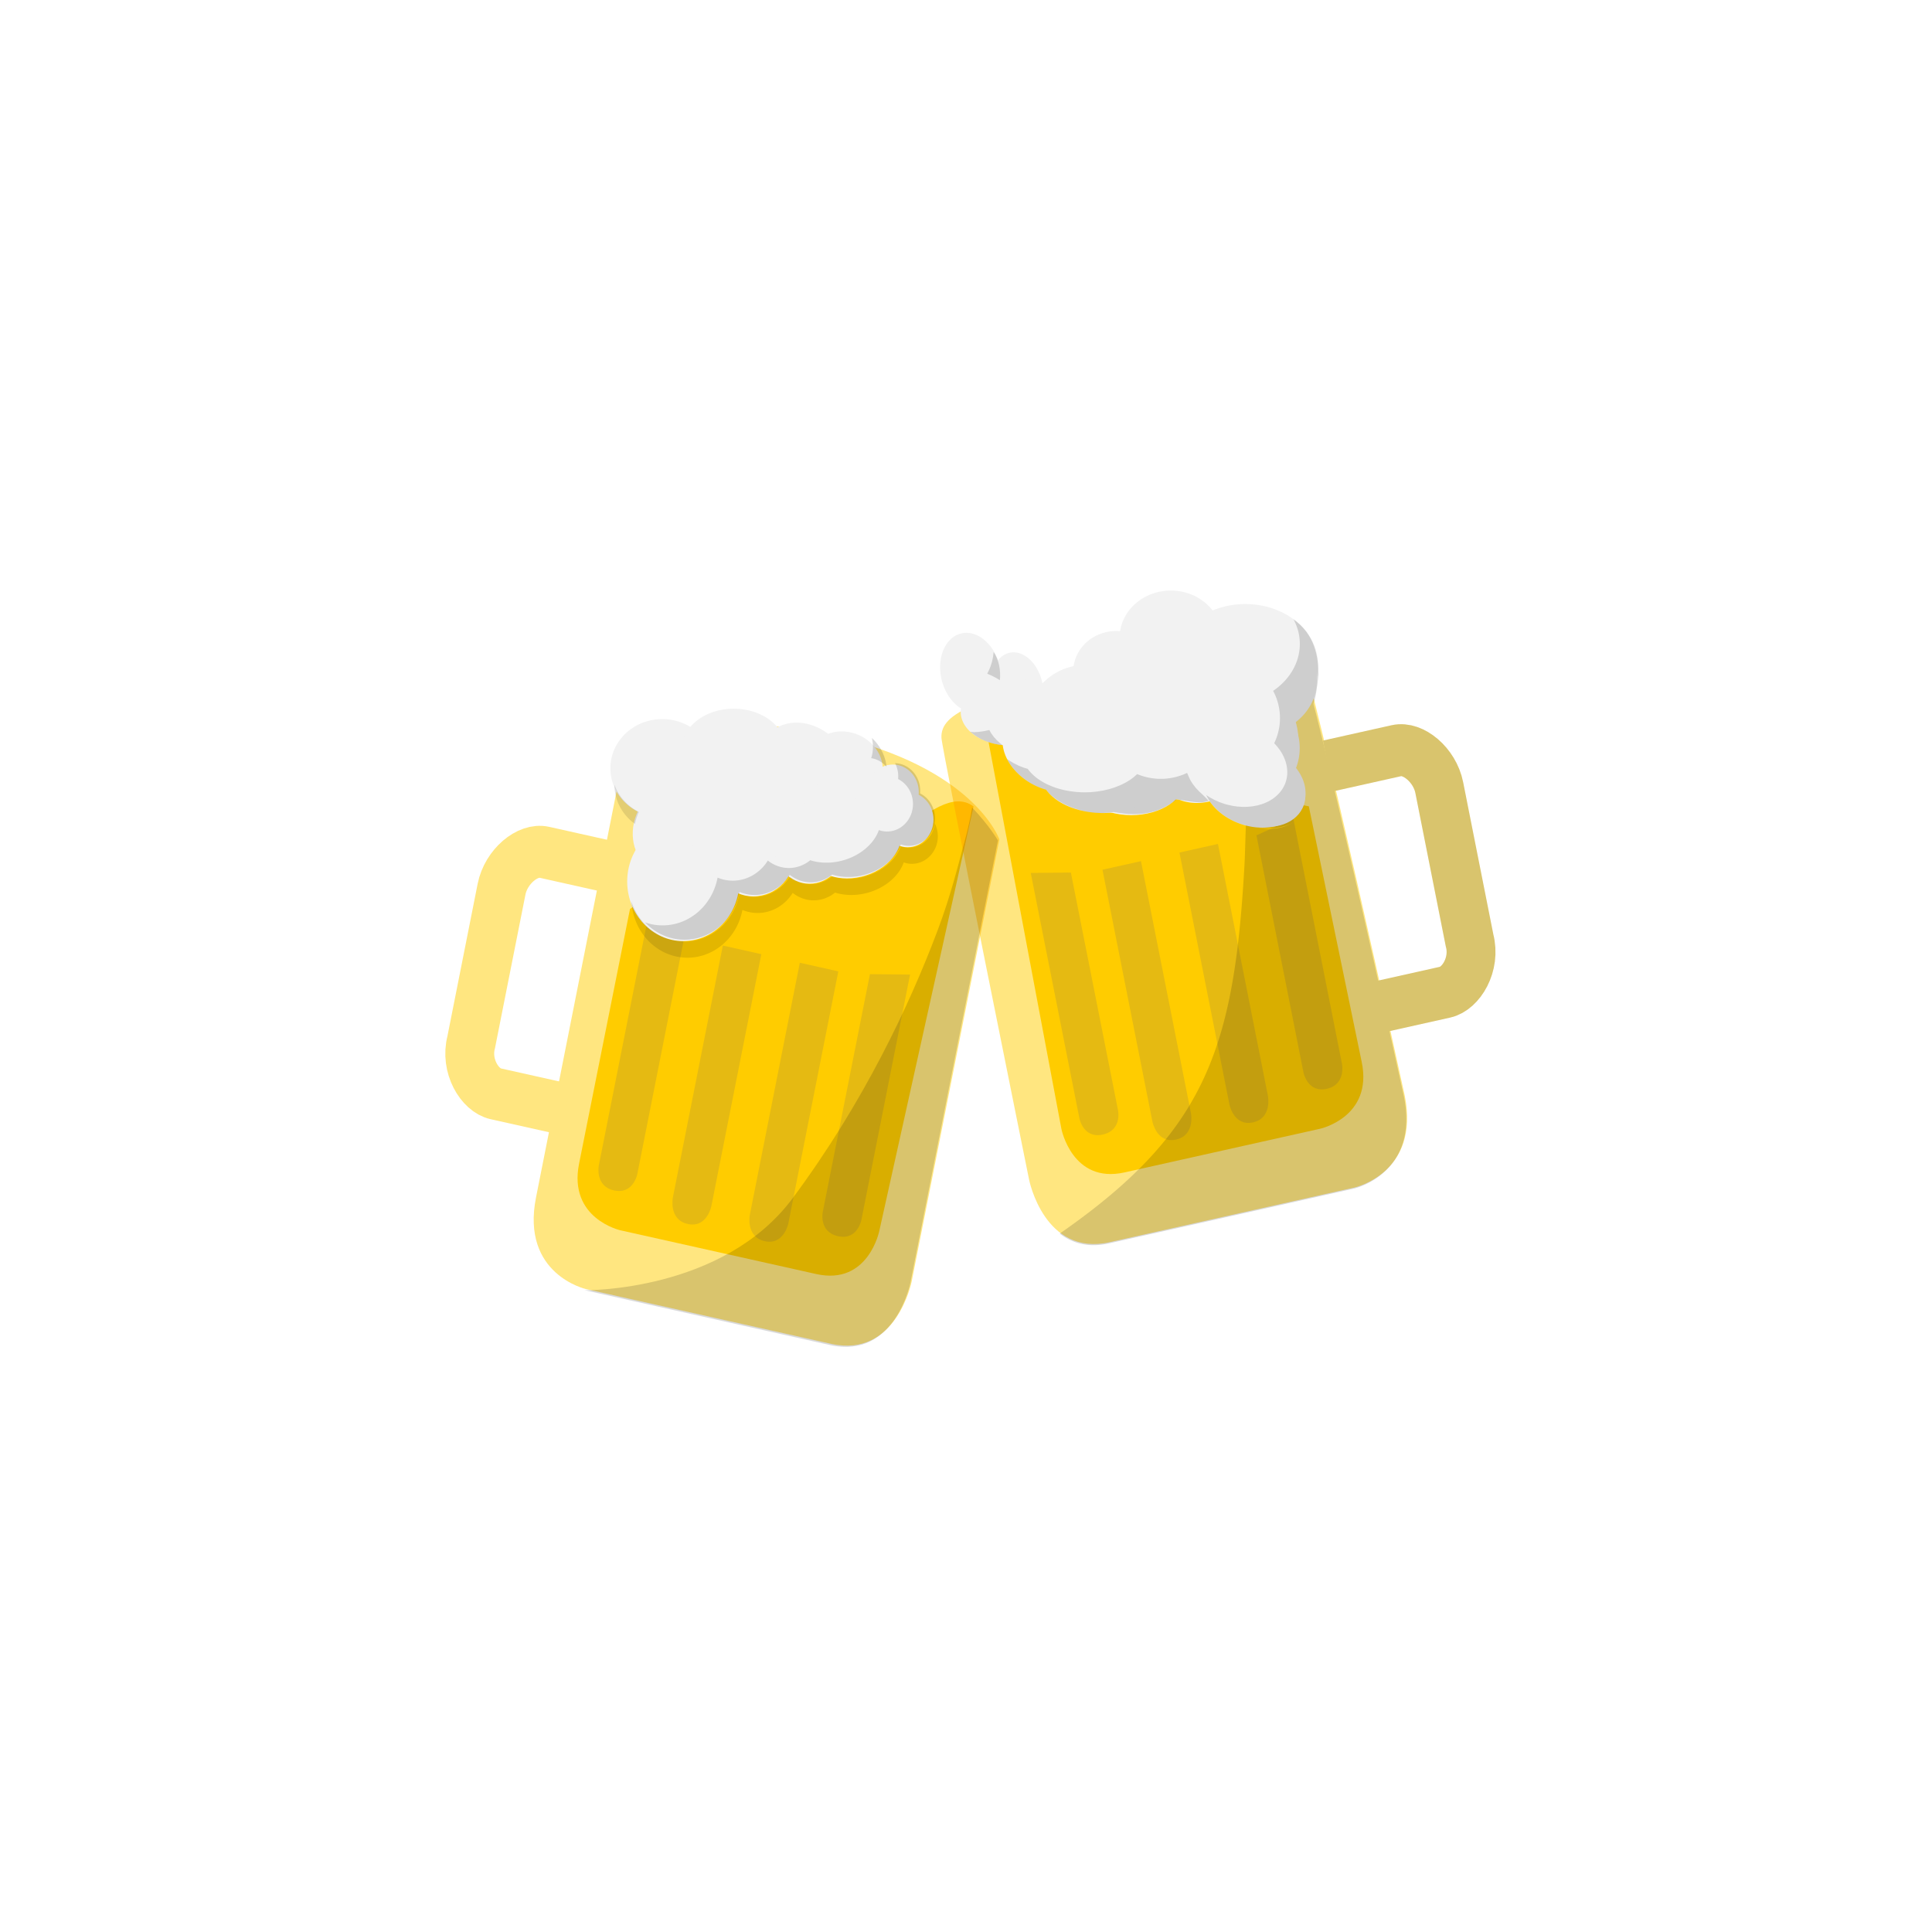 <?xml version="1.0" encoding="UTF-8" standalone="no"?>
<!-- Created with Inkscape (http://www.inkscape.org/) -->

<svg
   xmlns:dc="http://purl.org/dc/elements/1.1/"
   xmlns:cc="http://creativecommons.org/ns#"
   xmlns:rdf="http://www.w3.org/1999/02/22-rdf-syntax-ns#"
   xmlns:svg="http://www.w3.org/2000/svg"
   xmlns="http://www.w3.org/2000/svg"
   xmlns:sodipodi="http://sodipodi.sourceforge.net/DTD/sodipodi-0.dtd"
   xmlns:inkscape="http://www.inkscape.org/namespaces/inkscape"
   width="400"
   height="400"
   viewBox="0 0 400 400"
   version="1.1"
   id="SVGRoot"
   sodipodi:docname="Logo.svg"
   inkscape:export-filename="C:\Users\Sebastian\source\repos\MakeATrinkspruch\MakeATrinkspruch.Android\Resources\drawable\Icon.png"
   inkscape:export-xdpi="42.666668"
   inkscape:export-ydpi="42.666668"
   inkscape:version="0.92.5 (2060ec1f9f, 2020-04-08)"
   style="enable-background:new">
  <defs
     id="defs3713">
    <marker
       inkscape:stockid="Tail"
       orient="auto"
       refY="0"
       refX="0"
       id="Tail"
       style="overflow:visible"
       inkscape:isstock="true">
      <g
         id="g8485"
         transform="scale(-1.2)"
         style="fill:#ffe680;fill-opacity:1;stroke:#ffe680;stroke-opacity:1">
        <path
           id="path8473"
           d="M -3.805,-3.959 0.544,0"
           style="fill:#ffe680;fill-opacity:1;fill-rule:evenodd;stroke:#ffe680;stroke-width:0.8;stroke-linecap:round;stroke-opacity:1"
           inkscape:connector-curvature="0" />
        <path
           id="path8475"
           d="M -1.287,-3.959 3.062,0"
           style="fill:#ffe680;fill-opacity:1;fill-rule:evenodd;stroke:#ffe680;stroke-width:0.8;stroke-linecap:round;stroke-opacity:1"
           inkscape:connector-curvature="0" />
        <path
           id="path8477"
           d="M 1.305,-3.959 5.654,0"
           style="fill:#ffe680;fill-opacity:1;fill-rule:evenodd;stroke:#ffe680;stroke-width:0.8;stroke-linecap:round;stroke-opacity:1"
           inkscape:connector-curvature="0" />
        <path
           id="path8479"
           d="M -3.805,4.178 0.544,0.22"
           style="fill:#ffe680;fill-opacity:1;fill-rule:evenodd;stroke:#ffe680;stroke-width:0.8;stroke-linecap:round;stroke-opacity:1"
           inkscape:connector-curvature="0" />
        <path
           id="path8481"
           d="M -1.287,4.178 3.062,0.22"
           style="fill:#ffe680;fill-opacity:1;fill-rule:evenodd;stroke:#ffe680;stroke-width:0.8;stroke-linecap:round;stroke-opacity:1"
           inkscape:connector-curvature="0" />
        <path
           id="path8483"
           d="M 1.305,4.178 5.654,0.22"
           style="fill:#ffe680;fill-opacity:1;fill-rule:evenodd;stroke:#ffe680;stroke-width:0.8;stroke-linecap:round;stroke-opacity:1"
           inkscape:connector-curvature="0" />
      </g>
    </marker>
    <mask
       maskUnits="userSpaceOnUse"
       id="mask1164">
      <rect
         style="opacity:0.275;fill:#999999;fill-opacity:1;stroke:#000000;stroke-width:8.936;stroke-miterlimit:4;stroke-dasharray:none;stroke-opacity:0"
         id="rect1166"
         width="142.76"
         height="172.72"
         x="-135.699"
         y="62.135"
         transform="rotate(-89.589)" />
    </mask>
    <filter
       inkscape:collect="always"
       style="color-interpolation-filters:sRGB"
       id="filter1320">
      <feBlend
         inkscape:collect="always"
         mode="multiply"
         in2="BackgroundImage"
         id="feBlend1322" />
    </filter>
    <filter
       style="color-interpolation-filters:sRGB"
       inkscape:label="Lightness-Contrast"
       id="filter1342">
      <feColorMatrix
         values="1.651 0 0 -0.559 -0.326 0 1.651 0 -0.559 -0.326 0 0 1.651 -0.559 -0.326 0 0 0 1 0"
         id="feColorMatrix1340"
         result="fbSourceGraphic" />
      <feColorMatrix
         result="fbSourceGraphicAlpha"
         in="fbSourceGraphic"
         values="0 0 0 -1 0 0 0 0 -1 0 0 0 0 -1 0 0 0 0 1 0"
         id="feColorMatrix1344" />
      <feColorMatrix
         id="feColorMatrix1346"
         values="1.651 0 0 -0.559 -0.326 0 1.651 0 -0.559 -0.326 0 0 1.651 -0.559 -0.326 0 0 0 1 0"
         in="fbSourceGraphic"
         result="fbSourceGraphic" />
      <feColorMatrix
         result="fbSourceGraphicAlpha"
         in="fbSourceGraphic"
         values="0 0 0 -1 0 0 0 0 -1 0 0 0 0 -1 0 0 0 0 1 0"
         id="feColorMatrix1348" />
      <feColorMatrix
         id="feColorMatrix1350"
         values="1.651 0 0 -0.559 -0.326 0 1.651 0 -0.559 -0.326 0 0 1.651 -0.559 -0.326 0 0 0 1 0"
         in="fbSourceGraphic" />
    </filter>
    <mask
       maskUnits="userSpaceOnUse"
       id="mask1164-2">
      <rect
         style="opacity:0.275;fill:#999999;fill-opacity:1;stroke:#000000;stroke-width:8.936;stroke-miterlimit:4;stroke-dasharray:none;stroke-opacity:0"
         id="rect1166-4"
         width="142.76"
         height="172.72"
         x="-135.699"
         y="62.135"
         transform="rotate(-89.589)" />
    </mask>
    <filter
       style="color-interpolation-filters:sRGB"
       inkscape:label="Lightness-Contrast"
       id="filter1342-5">
      <feColorMatrix
         values="1.651 0 0 -0.559 -0.326 0 1.651 0 -0.559 -0.326 0 0 1.651 -0.559 -0.326 0 0 0 1 0"
         id="feColorMatrix1340-0"
         result="fbSourceGraphic" />
      <feColorMatrix
         result="fbSourceGraphicAlpha"
         in="fbSourceGraphic"
         values="0 0 0 -1 0 0 0 0 -1 0 0 0 0 -1 0 0 0 0 1 0"
         id="feColorMatrix1344-9" />
      <feColorMatrix
         id="feColorMatrix1346-4"
         values="1.651 0 0 -0.559 -0.326 0 1.651 0 -0.559 -0.326 0 0 1.651 -0.559 -0.326 0 0 0 1 0"
         in="fbSourceGraphic"
         result="fbSourceGraphic" />
      <feColorMatrix
         result="fbSourceGraphicAlpha"
         in="fbSourceGraphic"
         values="0 0 0 -1 0 0 0 0 -1 0 0 0 0 -1 0 0 0 0 1 0"
         id="feColorMatrix1348-1" />
      <feColorMatrix
         id="feColorMatrix1350-5"
         values="1.651 0 0 -0.559 -0.326 0 1.651 0 -0.559 -0.326 0 0 1.651 -0.559 -0.326 0 0 0 1 0"
         in="fbSourceGraphic" />
    </filter>
    <mask
       maskUnits="userSpaceOnUse"
       id="mask1164-2-7">
      <rect
         style="opacity:0.275;fill:#999999;fill-opacity:1;stroke:#000000;stroke-width:8.936;stroke-miterlimit:4;stroke-dasharray:none;stroke-opacity:0"
         id="rect1166-4-9"
         width="142.76"
         height="172.72"
         x="-135.699"
         y="62.135"
         transform="rotate(-89.589)" />
    </mask>
    <filter
       style="color-interpolation-filters:sRGB"
       inkscape:label="Lightness-Contrast"
       id="filter1342-5-1">
      <feColorMatrix
         values="1.651 0 0 -0.559 -0.326 0 1.651 0 -0.559 -0.326 0 0 1.651 -0.559 -0.326 0 0 0 1 0"
         id="feColorMatrix1340-0-3"
         result="fbSourceGraphic" />
      <feColorMatrix
         result="fbSourceGraphicAlpha"
         in="fbSourceGraphic"
         values="0 0 0 -1 0 0 0 0 -1 0 0 0 0 -1 0 0 0 0 1 0"
         id="feColorMatrix1344-9-8" />
      <feColorMatrix
         id="feColorMatrix1346-4-8"
         values="1.651 0 0 -0.559 -0.326 0 1.651 0 -0.559 -0.326 0 0 1.651 -0.559 -0.326 0 0 0 1 0"
         in="fbSourceGraphic"
         result="fbSourceGraphic" />
      <feColorMatrix
         result="fbSourceGraphicAlpha"
         in="fbSourceGraphic"
         values="0 0 0 -1 0 0 0 0 -1 0 0 0 0 -1 0 0 0 0 1 0"
         id="feColorMatrix1348-1-2" />
      <feColorMatrix
         id="feColorMatrix1350-5-6"
         values="1.651 0 0 -0.559 -0.326 0 1.651 0 -0.559 -0.326 0 0 1.651 -0.559 -0.326 0 0 0 1 0"
         in="fbSourceGraphic" />
    </filter>
    <mask
       maskUnits="userSpaceOnUse"
       id="mask350">
      <rect
         style="opacity:0.275;fill:#999999;fill-opacity:1;stroke:#000000;stroke-width:8.936;stroke-miterlimit:4;stroke-dasharray:none;stroke-opacity:0"
         id="rect348"
         width="142.76"
         height="172.72"
         x="-135.699"
         y="62.135"
         transform="rotate(-89.589)" />
    </mask>
    <filter
       style="color-interpolation-filters:sRGB"
       inkscape:label="Lightness-Contrast"
       id="filter362">
      <feColorMatrix
         values="1.651 0 0 -0.559 -0.326 0 1.651 0 -0.559 -0.326 0 0 1.651 -0.559 -0.326 0 0 0 1 0"
         id="feColorMatrix352"
         result="fbSourceGraphic" />
      <feColorMatrix
         result="fbSourceGraphicAlpha"
         in="fbSourceGraphic"
         values="0 0 0 -1 0 0 0 0 -1 0 0 0 0 -1 0 0 0 0 1 0"
         id="feColorMatrix354" />
      <feColorMatrix
         id="feColorMatrix356"
         values="1.651 0 0 -0.559 -0.326 0 1.651 0 -0.559 -0.326 0 0 1.651 -0.559 -0.326 0 0 0 1 0"
         in="fbSourceGraphic"
         result="fbSourceGraphic" />
      <feColorMatrix
         result="fbSourceGraphicAlpha"
         in="fbSourceGraphic"
         values="0 0 0 -1 0 0 0 0 -1 0 0 0 0 -1 0 0 0 0 1 0"
         id="feColorMatrix358" />
      <feColorMatrix
         id="feColorMatrix360"
         values="1.651 0 0 -0.559 -0.326 0 1.651 0 -0.559 -0.326 0 0 1.651 -0.559 -0.326 0 0 0 1 0"
         in="fbSourceGraphic" />
    </filter>
    <filter
       style="color-interpolation-filters:sRGB"
       inkscape:label="Lightness-Contrast"
       id="filter1342-4">
      <feColorMatrix
         values="1.651 0 0 -0.559 -0.326 0 1.651 0 -0.559 -0.326 0 0 1.651 -0.559 -0.326 0 0 0 1 0"
         id="feColorMatrix1340-01"
         result="fbSourceGraphic" />
      <feColorMatrix
         result="fbSourceGraphicAlpha"
         in="fbSourceGraphic"
         values="0 0 0 -1 0 0 0 0 -1 0 0 0 0 -1 0 0 0 0 1 0"
         id="feColorMatrix1344-8" />
      <feColorMatrix
         id="feColorMatrix1346-2"
         values="1.651 0 0 -0.559 -0.326 0 1.651 0 -0.559 -0.326 0 0 1.651 -0.559 -0.326 0 0 0 1 0"
         in="fbSourceGraphic"
         result="fbSourceGraphic" />
      <feColorMatrix
         result="fbSourceGraphicAlpha"
         in="fbSourceGraphic"
         values="0 0 0 -1 0 0 0 0 -1 0 0 0 0 -1 0 0 0 0 1 0"
         id="feColorMatrix1348-3" />
      <feColorMatrix
         id="feColorMatrix1350-3"
         values="1.651 0 0 -0.559 -0.326 0 1.651 0 -0.559 -0.326 0 0 1.651 -0.559 -0.326 0 0 0 1 0"
         in="fbSourceGraphic" />
    </filter>
    <filter
       style="color-interpolation-filters:sRGB"
       inkscape:label="Lightness-Contrast"
       id="filter414">
      <feColorMatrix
         values="1.651 0 0 -0.559 -0.326 0 1.651 0 -0.559 -0.326 0 0 1.651 -0.559 -0.326 0 0 0 1 0"
         id="feColorMatrix404"
         result="fbSourceGraphic" />
      <feColorMatrix
         result="fbSourceGraphicAlpha"
         in="fbSourceGraphic"
         values="0 0 0 -1 0 0 0 0 -1 0 0 0 0 -1 0 0 0 0 1 0"
         id="feColorMatrix406" />
      <feColorMatrix
         id="feColorMatrix408"
         values="1.651 0 0 -0.559 -0.326 0 1.651 0 -0.559 -0.326 0 0 1.651 -0.559 -0.326 0 0 0 1 0"
         in="fbSourceGraphic"
         result="fbSourceGraphic" />
      <feColorMatrix
         result="fbSourceGraphicAlpha"
         in="fbSourceGraphic"
         values="0 0 0 -1 0 0 0 0 -1 0 0 0 0 -1 0 0 0 0 1 0"
         id="feColorMatrix410" />
      <feColorMatrix
         id="feColorMatrix412"
         values="1.651 0 0 -0.559 -0.326 0 1.651 0 -0.559 -0.326 0 0 1.651 -0.559 -0.326 0 0 0 1 0"
         in="fbSourceGraphic" />
    </filter>
    <filter
       style="color-interpolation-filters:sRGB"
       inkscape:label="Lightness-Contrast"
       id="filter462">
      <feColorMatrix
         values="1.651 0 0 -0.559 -0.326 0 1.651 0 -0.559 -0.326 0 0 1.651 -0.559 -0.326 0 0 0 1 0"
         id="feColorMatrix452"
         result="fbSourceGraphic" />
      <feColorMatrix
         result="fbSourceGraphicAlpha"
         in="fbSourceGraphic"
         values="0 0 0 -1 0 0 0 0 -1 0 0 0 0 -1 0 0 0 0 1 0"
         id="feColorMatrix454" />
      <feColorMatrix
         id="feColorMatrix456"
         values="1.651 0 0 -0.559 -0.326 0 1.651 0 -0.559 -0.326 0 0 1.651 -0.559 -0.326 0 0 0 1 0"
         in="fbSourceGraphic"
         result="fbSourceGraphic" />
      <feColorMatrix
         result="fbSourceGraphicAlpha"
         in="fbSourceGraphic"
         values="0 0 0 -1 0 0 0 0 -1 0 0 0 0 -1 0 0 0 0 1 0"
         id="feColorMatrix458" />
      <feColorMatrix
         id="feColorMatrix460"
         values="1.651 0 0 -0.559 -0.326 0 1.651 0 -0.559 -0.326 0 0 1.651 -0.559 -0.326 0 0 0 1 0"
         in="fbSourceGraphic" />
    </filter>
    <filter
       style="color-interpolation-filters:sRGB"
       inkscape:label="Lightness-Contrast"
       id="filter474">
      <feColorMatrix
         values="1.651 0 0 -0.559 -0.326 0 1.651 0 -0.559 -0.326 0 0 1.651 -0.559 -0.326 0 0 0 1 0"
         id="feColorMatrix464"
         result="fbSourceGraphic" />
      <feColorMatrix
         result="fbSourceGraphicAlpha"
         in="fbSourceGraphic"
         values="0 0 0 -1 0 0 0 0 -1 0 0 0 0 -1 0 0 0 0 1 0"
         id="feColorMatrix466" />
      <feColorMatrix
         id="feColorMatrix468"
         values="1.651 0 0 -0.559 -0.326 0 1.651 0 -0.559 -0.326 0 0 1.651 -0.559 -0.326 0 0 0 1 0"
         in="fbSourceGraphic"
         result="fbSourceGraphic" />
      <feColorMatrix
         result="fbSourceGraphicAlpha"
         in="fbSourceGraphic"
         values="0 0 0 -1 0 0 0 0 -1 0 0 0 0 -1 0 0 0 0 1 0"
         id="feColorMatrix470" />
      <feColorMatrix
         id="feColorMatrix472"
         values="1.651 0 0 -0.559 -0.326 0 1.651 0 -0.559 -0.326 0 0 1.651 -0.559 -0.326 0 0 0 1 0"
         in="fbSourceGraphic" />
    </filter>
    <mask
       maskUnits="userSpaceOnUse"
       id="mask1164-2-1">
      <rect
         style="opacity:0.275;fill:#999999;fill-opacity:1;stroke:#000000;stroke-width:8.936;stroke-miterlimit:4;stroke-dasharray:none;stroke-opacity:0"
         id="rect1166-4-1"
         width="142.76"
         height="172.72"
         x="-135.699"
         y="62.135"
         transform="rotate(-89.589)" />
    </mask>
    <filter
       style="color-interpolation-filters:sRGB"
       inkscape:label="Lightness-Contrast"
       id="filter1342-5-0">
      <feColorMatrix
         values="1.651 0 0 -0.559 -0.326 0 1.651 0 -0.559 -0.326 0 0 1.651 -0.559 -0.326 0 0 0 1 0"
         id="feColorMatrix1340-0-0"
         result="fbSourceGraphic" />
      <feColorMatrix
         result="fbSourceGraphicAlpha"
         in="fbSourceGraphic"
         values="0 0 0 -1 0 0 0 0 -1 0 0 0 0 -1 0 0 0 0 1 0"
         id="feColorMatrix1344-9-6" />
      <feColorMatrix
         id="feColorMatrix1346-4-1"
         values="1.651 0 0 -0.559 -0.326 0 1.651 0 -0.559 -0.326 0 0 1.651 -0.559 -0.326 0 0 0 1 0"
         in="fbSourceGraphic"
         result="fbSourceGraphic" />
      <feColorMatrix
         result="fbSourceGraphicAlpha"
         in="fbSourceGraphic"
         values="0 0 0 -1 0 0 0 0 -1 0 0 0 0 -1 0 0 0 0 1 0"
         id="feColorMatrix1348-1-4" />
      <feColorMatrix
         id="feColorMatrix1350-5-63"
         values="1.651 0 0 -0.559 -0.326 0 1.651 0 -0.559 -0.326 0 0 1.651 -0.559 -0.326 0 0 0 1 0"
         in="fbSourceGraphic" />
    </filter>
    <mask
       maskUnits="userSpaceOnUse"
       id="mask1285">
      <rect
         style="opacity:0.275;fill:#999999;fill-opacity:1;stroke:#000000;stroke-width:8.936;stroke-miterlimit:4;stroke-dasharray:none;stroke-opacity:0"
         id="rect1283"
         width="142.76"
         height="172.72"
         x="-135.699"
         y="62.135"
         transform="rotate(-89.589)" />
    </mask>
    <filter
       style="color-interpolation-filters:sRGB"
       inkscape:label="Lightness-Contrast"
       id="filter1297">
      <feColorMatrix
         values="1.651 0 0 -0.559 -0.326 0 1.651 0 -0.559 -0.326 0 0 1.651 -0.559 -0.326 0 0 0 1 0"
         id="feColorMatrix1287"
         result="fbSourceGraphic" />
      <feColorMatrix
         result="fbSourceGraphicAlpha"
         in="fbSourceGraphic"
         values="0 0 0 -1 0 0 0 0 -1 0 0 0 0 -1 0 0 0 0 1 0"
         id="feColorMatrix1289" />
      <feColorMatrix
         id="feColorMatrix1291"
         values="1.651 0 0 -0.559 -0.326 0 1.651 0 -0.559 -0.326 0 0 1.651 -0.559 -0.326 0 0 0 1 0"
         in="fbSourceGraphic"
         result="fbSourceGraphic" />
      <feColorMatrix
         result="fbSourceGraphicAlpha"
         in="fbSourceGraphic"
         values="0 0 0 -1 0 0 0 0 -1 0 0 0 0 -1 0 0 0 0 1 0"
         id="feColorMatrix1293" />
      <feColorMatrix
         id="feColorMatrix1295"
         values="1.651 0 0 -0.559 -0.326 0 1.651 0 -0.559 -0.326 0 0 1.651 -0.559 -0.326 0 0 0 1 0"
         in="fbSourceGraphic" />
    </filter>
    <filter
       style="color-interpolation-filters:sRGB"
       inkscape:label="Lightness-Contrast"
       id="filter1342-1">
      <feColorMatrix
         values="1.651 0 0 -0.559 -0.326 0 1.651 0 -0.559 -0.326 0 0 1.651 -0.559 -0.326 0 0 0 1 0"
         id="feColorMatrix1340-3"
         result="fbSourceGraphic" />
      <feColorMatrix
         result="fbSourceGraphicAlpha"
         in="fbSourceGraphic"
         values="0 0 0 -1 0 0 0 0 -1 0 0 0 0 -1 0 0 0 0 1 0"
         id="feColorMatrix1344-5" />
      <feColorMatrix
         id="feColorMatrix1346-6"
         values="1.651 0 0 -0.559 -0.326 0 1.651 0 -0.559 -0.326 0 0 1.651 -0.559 -0.326 0 0 0 1 0"
         in="fbSourceGraphic"
         result="fbSourceGraphic" />
      <feColorMatrix
         result="fbSourceGraphicAlpha"
         in="fbSourceGraphic"
         values="0 0 0 -1 0 0 0 0 -1 0 0 0 0 -1 0 0 0 0 1 0"
         id="feColorMatrix1348-5" />
      <feColorMatrix
         id="feColorMatrix1350-50"
         values="1.651 0 0 -0.559 -0.326 0 1.651 0 -0.559 -0.326 0 0 1.651 -0.559 -0.326 0 0 0 1 0"
         in="fbSourceGraphic" />
    </filter>
    <filter
       style="color-interpolation-filters:sRGB"
       inkscape:label="Lightness-Contrast"
       id="filter1349">
      <feColorMatrix
         values="1.651 0 0 -0.559 -0.326 0 1.651 0 -0.559 -0.326 0 0 1.651 -0.559 -0.326 0 0 0 1 0"
         id="feColorMatrix1339"
         result="fbSourceGraphic" />
      <feColorMatrix
         result="fbSourceGraphicAlpha"
         in="fbSourceGraphic"
         values="0 0 0 -1 0 0 0 0 -1 0 0 0 0 -1 0 0 0 0 1 0"
         id="feColorMatrix1341" />
      <feColorMatrix
         id="feColorMatrix1343"
         values="1.651 0 0 -0.559 -0.326 0 1.651 0 -0.559 -0.326 0 0 1.651 -0.559 -0.326 0 0 0 1 0"
         in="fbSourceGraphic"
         result="fbSourceGraphic" />
      <feColorMatrix
         result="fbSourceGraphicAlpha"
         in="fbSourceGraphic"
         values="0 0 0 -1 0 0 0 0 -1 0 0 0 0 -1 0 0 0 0 1 0"
         id="feColorMatrix1345" />
      <feColorMatrix
         id="feColorMatrix1347"
         values="1.651 0 0 -0.559 -0.326 0 1.651 0 -0.559 -0.326 0 0 1.651 -0.559 -0.326 0 0 0 1 0"
         in="fbSourceGraphic" />
    </filter>
    <filter
       style="color-interpolation-filters:sRGB"
       inkscape:label="Lightness-Contrast"
       id="filter1397">
      <feColorMatrix
         values="1.651 0 0 -0.559 -0.326 0 1.651 0 -0.559 -0.326 0 0 1.651 -0.559 -0.326 0 0 0 1 0"
         id="feColorMatrix1387"
         result="fbSourceGraphic" />
      <feColorMatrix
         result="fbSourceGraphicAlpha"
         in="fbSourceGraphic"
         values="0 0 0 -1 0 0 0 0 -1 0 0 0 0 -1 0 0 0 0 1 0"
         id="feColorMatrix1389" />
      <feColorMatrix
         id="feColorMatrix1391"
         values="1.651 0 0 -0.559 -0.326 0 1.651 0 -0.559 -0.326 0 0 1.651 -0.559 -0.326 0 0 0 1 0"
         in="fbSourceGraphic"
         result="fbSourceGraphic" />
      <feColorMatrix
         result="fbSourceGraphicAlpha"
         in="fbSourceGraphic"
         values="0 0 0 -1 0 0 0 0 -1 0 0 0 0 -1 0 0 0 0 1 0"
         id="feColorMatrix1393" />
      <feColorMatrix
         id="feColorMatrix1395"
         values="1.651 0 0 -0.559 -0.326 0 1.651 0 -0.559 -0.326 0 0 1.651 -0.559 -0.326 0 0 0 1 0"
         in="fbSourceGraphic" />
    </filter>
    <filter
       style="color-interpolation-filters:sRGB"
       inkscape:label="Lightness-Contrast"
       id="filter1409">
      <feColorMatrix
         values="1.651 0 0 -0.559 -0.326 0 1.651 0 -0.559 -0.326 0 0 1.651 -0.559 -0.326 0 0 0 1 0"
         id="feColorMatrix1399"
         result="fbSourceGraphic" />
      <feColorMatrix
         result="fbSourceGraphicAlpha"
         in="fbSourceGraphic"
         values="0 0 0 -1 0 0 0 0 -1 0 0 0 0 -1 0 0 0 0 1 0"
         id="feColorMatrix1401" />
      <feColorMatrix
         id="feColorMatrix1403"
         values="1.651 0 0 -0.559 -0.326 0 1.651 0 -0.559 -0.326 0 0 1.651 -0.559 -0.326 0 0 0 1 0"
         in="fbSourceGraphic"
         result="fbSourceGraphic" />
      <feColorMatrix
         result="fbSourceGraphicAlpha"
         in="fbSourceGraphic"
         values="0 0 0 -1 0 0 0 0 -1 0 0 0 0 -1 0 0 0 0 1 0"
         id="feColorMatrix1405" />
      <feColorMatrix
         id="feColorMatrix1407"
         values="1.651 0 0 -0.559 -0.326 0 1.651 0 -0.559 -0.326 0 0 1.651 -0.559 -0.326 0 0 0 1 0"
         in="fbSourceGraphic" />
    </filter>
    <mask
       maskUnits="userSpaceOnUse"
       id="mask1164-2-6">
      <rect
         style="opacity:0.275;fill:#999999;fill-opacity:1;stroke:#000000;stroke-width:8.936;stroke-miterlimit:4;stroke-dasharray:none;stroke-opacity:0"
         id="rect1166-4-3"
         width="142.76"
         height="172.72"
         x="-135.699"
         y="62.135"
         transform="rotate(-89.589)" />
    </mask>
    <filter
       style="color-interpolation-filters:sRGB"
       inkscape:label="Lightness-Contrast"
       id="filter1342-5-3">
      <feColorMatrix
         values="1.651 0 0 -0.559 -0.326 0 1.651 0 -0.559 -0.326 0 0 1.651 -0.559 -0.326 0 0 0 1 0"
         id="feColorMatrix1340-0-2"
         result="fbSourceGraphic" />
      <feColorMatrix
         result="fbSourceGraphicAlpha"
         in="fbSourceGraphic"
         values="0 0 0 -1 0 0 0 0 -1 0 0 0 0 -1 0 0 0 0 1 0"
         id="feColorMatrix1344-9-2" />
      <feColorMatrix
         id="feColorMatrix1346-4-7"
         values="1.651 0 0 -0.559 -0.326 0 1.651 0 -0.559 -0.326 0 0 1.651 -0.559 -0.326 0 0 0 1 0"
         in="fbSourceGraphic"
         result="fbSourceGraphic" />
      <feColorMatrix
         result="fbSourceGraphicAlpha"
         in="fbSourceGraphic"
         values="0 0 0 -1 0 0 0 0 -1 0 0 0 0 -1 0 0 0 0 1 0"
         id="feColorMatrix1348-1-0" />
      <feColorMatrix
         id="feColorMatrix1350-5-9"
         values="1.651 0 0 -0.559 -0.326 0 1.651 0 -0.559 -0.326 0 0 1.651 -0.559 -0.326 0 0 0 1 0"
         in="fbSourceGraphic" />
    </filter>
    <mask
       maskUnits="userSpaceOnUse"
       id="mask3161">
      <rect
         style="opacity:0.275;fill:#999999;fill-opacity:1;stroke:#000000;stroke-width:8.936;stroke-miterlimit:4;stroke-dasharray:none;stroke-opacity:0"
         id="rect3159"
         width="142.76"
         height="172.72"
         x="-135.699"
         y="62.135"
         transform="rotate(-89.589)" />
    </mask>
    <filter
       style="color-interpolation-filters:sRGB"
       inkscape:label="Lightness-Contrast"
       id="filter3173">
      <feColorMatrix
         values="1.651 0 0 -0.559 -0.326 0 1.651 0 -0.559 -0.326 0 0 1.651 -0.559 -0.326 0 0 0 1 0"
         id="feColorMatrix3163"
         result="fbSourceGraphic" />
      <feColorMatrix
         result="fbSourceGraphicAlpha"
         in="fbSourceGraphic"
         values="0 0 0 -1 0 0 0 0 -1 0 0 0 0 -1 0 0 0 0 1 0"
         id="feColorMatrix3165" />
      <feColorMatrix
         id="feColorMatrix3167"
         values="1.651 0 0 -0.559 -0.326 0 1.651 0 -0.559 -0.326 0 0 1.651 -0.559 -0.326 0 0 0 1 0"
         in="fbSourceGraphic"
         result="fbSourceGraphic" />
      <feColorMatrix
         result="fbSourceGraphicAlpha"
         in="fbSourceGraphic"
         values="0 0 0 -1 0 0 0 0 -1 0 0 0 0 -1 0 0 0 0 1 0"
         id="feColorMatrix3169" />
      <feColorMatrix
         id="feColorMatrix3171"
         values="1.651 0 0 -0.559 -0.326 0 1.651 0 -0.559 -0.326 0 0 1.651 -0.559 -0.326 0 0 0 1 0"
         in="fbSourceGraphic" />
    </filter>
    <filter
       style="color-interpolation-filters:sRGB"
       inkscape:label="Lightness-Contrast"
       id="filter1342-6">
      <feColorMatrix
         values="1.651 0 0 -0.559 -0.326 0 1.651 0 -0.559 -0.326 0 0 1.651 -0.559 -0.326 0 0 0 1 0"
         id="feColorMatrix1340-2"
         result="fbSourceGraphic" />
      <feColorMatrix
         result="fbSourceGraphicAlpha"
         in="fbSourceGraphic"
         values="0 0 0 -1 0 0 0 0 -1 0 0 0 0 -1 0 0 0 0 1 0"
         id="feColorMatrix1344-87" />
      <feColorMatrix
         id="feColorMatrix1346-7"
         values="1.651 0 0 -0.559 -0.326 0 1.651 0 -0.559 -0.326 0 0 1.651 -0.559 -0.326 0 0 0 1 0"
         in="fbSourceGraphic"
         result="fbSourceGraphic" />
      <feColorMatrix
         result="fbSourceGraphicAlpha"
         in="fbSourceGraphic"
         values="0 0 0 -1 0 0 0 0 -1 0 0 0 0 -1 0 0 0 0 1 0"
         id="feColorMatrix1348-4" />
      <feColorMatrix
         id="feColorMatrix1350-8"
         values="1.651 0 0 -0.559 -0.326 0 1.651 0 -0.559 -0.326 0 0 1.651 -0.559 -0.326 0 0 0 1 0"
         in="fbSourceGraphic" />
    </filter>
    <filter
       style="color-interpolation-filters:sRGB"
       inkscape:label="Lightness-Contrast"
       id="filter3225">
      <feColorMatrix
         values="1.651 0 0 -0.559 -0.326 0 1.651 0 -0.559 -0.326 0 0 1.651 -0.559 -0.326 0 0 0 1 0"
         id="feColorMatrix3215"
         result="fbSourceGraphic" />
      <feColorMatrix
         result="fbSourceGraphicAlpha"
         in="fbSourceGraphic"
         values="0 0 0 -1 0 0 0 0 -1 0 0 0 0 -1 0 0 0 0 1 0"
         id="feColorMatrix3217" />
      <feColorMatrix
         id="feColorMatrix3219"
         values="1.651 0 0 -0.559 -0.326 0 1.651 0 -0.559 -0.326 0 0 1.651 -0.559 -0.326 0 0 0 1 0"
         in="fbSourceGraphic"
         result="fbSourceGraphic" />
      <feColorMatrix
         result="fbSourceGraphicAlpha"
         in="fbSourceGraphic"
         values="0 0 0 -1 0 0 0 0 -1 0 0 0 0 -1 0 0 0 0 1 0"
         id="feColorMatrix3221" />
      <feColorMatrix
         id="feColorMatrix3223"
         values="1.651 0 0 -0.559 -0.326 0 1.651 0 -0.559 -0.326 0 0 1.651 -0.559 -0.326 0 0 0 1 0"
         in="fbSourceGraphic" />
    </filter>
    <filter
       style="color-interpolation-filters:sRGB"
       inkscape:label="Lightness-Contrast"
       id="filter3273">
      <feColorMatrix
         values="1.651 0 0 -0.559 -0.326 0 1.651 0 -0.559 -0.326 0 0 1.651 -0.559 -0.326 0 0 0 1 0"
         id="feColorMatrix3263"
         result="fbSourceGraphic" />
      <feColorMatrix
         result="fbSourceGraphicAlpha"
         in="fbSourceGraphic"
         values="0 0 0 -1 0 0 0 0 -1 0 0 0 0 -1 0 0 0 0 1 0"
         id="feColorMatrix3265" />
      <feColorMatrix
         id="feColorMatrix3267"
         values="1.651 0 0 -0.559 -0.326 0 1.651 0 -0.559 -0.326 0 0 1.651 -0.559 -0.326 0 0 0 1 0"
         in="fbSourceGraphic"
         result="fbSourceGraphic" />
      <feColorMatrix
         result="fbSourceGraphicAlpha"
         in="fbSourceGraphic"
         values="0 0 0 -1 0 0 0 0 -1 0 0 0 0 -1 0 0 0 0 1 0"
         id="feColorMatrix3269" />
      <feColorMatrix
         id="feColorMatrix3271"
         values="1.651 0 0 -0.559 -0.326 0 1.651 0 -0.559 -0.326 0 0 1.651 -0.559 -0.326 0 0 0 1 0"
         in="fbSourceGraphic" />
    </filter>
    <filter
       style="color-interpolation-filters:sRGB"
       inkscape:label="Lightness-Contrast"
       id="filter3285">
      <feColorMatrix
         values="1.651 0 0 -0.559 -0.326 0 1.651 0 -0.559 -0.326 0 0 1.651 -0.559 -0.326 0 0 0 1 0"
         id="feColorMatrix3275"
         result="fbSourceGraphic" />
      <feColorMatrix
         result="fbSourceGraphicAlpha"
         in="fbSourceGraphic"
         values="0 0 0 -1 0 0 0 0 -1 0 0 0 0 -1 0 0 0 0 1 0"
         id="feColorMatrix3277" />
      <feColorMatrix
         id="feColorMatrix3279"
         values="1.651 0 0 -0.559 -0.326 0 1.651 0 -0.559 -0.326 0 0 1.651 -0.559 -0.326 0 0 0 1 0"
         in="fbSourceGraphic"
         result="fbSourceGraphic" />
      <feColorMatrix
         result="fbSourceGraphicAlpha"
         in="fbSourceGraphic"
         values="0 0 0 -1 0 0 0 0 -1 0 0 0 0 -1 0 0 0 0 1 0"
         id="feColorMatrix3281" />
      <feColorMatrix
         id="feColorMatrix3283"
         values="1.651 0 0 -0.559 -0.326 0 1.651 0 -0.559 -0.326 0 0 1.651 -0.559 -0.326 0 0 0 1 0"
         in="fbSourceGraphic" />
    </filter>
    <clipPath
       clipPathUnits="userSpaceOnUse"
       id="clipPath2522">
      <g
         id="use2524"
         inkscape:label="Clip">
        <rect
           style="display:inline;fill:#f2f2f2;fill-opacity:1;stroke:none;stroke-width:13.581;stroke-linecap:butt;stroke-linejoin:round;stroke-miterlimit:4;stroke-dasharray:none;stroke-opacity:1;paint-order:normal;filter:url(#filter1320);enable-background:new"
           id="rect2536"
           width="193.851"
           height="152.825"
           x="70.211"
           y="476.278" />
      </g>
    </clipPath>
    <mask
       maskUnits="userSpaceOnUse"
       id="mask4122">
      <g
         transform="matrix(0.887,0,0,0.887,181.355,245.705)"
         id="g4130"
         style="display:inline;enable-background:new">
        <path
           style="fill:#ffe680;fill-opacity:1;stroke:none;stroke-width:1.007px;stroke-linecap:butt;stroke-linejoin:miter;stroke-opacity:1"
           d="m 108.112,537.302 v 121.786 c 0,0 0,21.214 19.13,21.214 h 35.87 35.87 c 0,0 19.13,0 19.13,-21.214 V 537.302 c 0,0 -12.941,17.55 -55,17.55 -41.958,0 -55,-17.55 -55,-17.55 z"
           id="path4124"
           inkscape:connector-curvature="0"
           sodipodi:nodetypes="ccsccscsc" />
        <path
           style="fill:#ffcc00;fill-opacity:1;stroke:none;stroke-width:0.761px;stroke-linecap:butt;stroke-linejoin:miter;stroke-opacity:1;enable-background:new"
           d="m 120,567.524 v 80.096 c 0,0 0,15.147 15.29,15.147 h 57.338 c 0,0 15.29,0 15.29,-15.147 v -79.026 c 0,0 -15.29,6.421 -43.959,6.421 -28.669,0 -43.959,-7.491 -43.959,-7.491 z"
           id="path4126"
           inkscape:connector-curvature="0"
           sodipodi:nodetypes="ccscscsc" />
        <path
           style="fill:none;stroke:#ffe680;stroke-width:14;stroke-linecap:butt;stroke-linejoin:miter;stroke-miterlimit:4;stroke-dasharray:none;stroke-opacity:1"
           d="M 214.92,567.52 H 235 c 4.92,0 9.92,6.082 9.92,12.244 v 42.132 c 0.443,6.605 -5,12.206 -9.722,12.206 h -20.278"
           id="path4128"
           inkscape:connector-curvature="0"
           sodipodi:nodetypes="cccccc" />
      </g>
    </mask>
    <filter
       inkscape:collect="always"
       style="color-interpolation-filters:sRGB"
       id="filter1320-4">
      <feBlend
         inkscape:collect="always"
         mode="multiply"
         in2="BackgroundImage"
         id="feBlend1322-5" />
    </filter>
    <filter
       inkscape:collect="always"
       style="color-interpolation-filters:sRGB"
       id="filter1320-3">
      <feBlend
         inkscape:collect="always"
         mode="multiply"
         in2="BackgroundImage"
         id="feBlend1322-2" />
    </filter>
  </defs>
  <sodipodi:namedview
     id="base"
     pagecolor="#ffffff"
     bordercolor="#666666"
     borderopacity="1.0"
     inkscape:pageopacity="0.0"
     inkscape:pageshadow="2"
     inkscape:zoom="1.4186472"
     inkscape:cx="360.58367"
     inkscape:cy="212.26629"
     inkscape:document-units="px"
     inkscape:current-layer="layer2"
     showgrid="false"
     inkscape:window-width="1920"
     inkscape:window-height="1001"
     inkscape:window-x="-9"
     inkscape:window-y="-9"
     inkscape:window-maximized="1"
     inkscape:grid-bbox="true"
     inkscape:pagecheckerboard="false"
     inkscape:snap-grids="true"
     units="px"
     inkscape:object-paths="true"
     inkscape:snap-intersection-paths="true"
     inkscape:snap-smooth-nodes="true"
     inkscape:snap-midpoints="true"
     inkscape:lockguides="true"
     showguides="true"
     guidecolor="#00d7ff"
     guideopacity="0.498"
     guidehicolor="#ff0060"
     guidehiopacity="0.498"
     inkscape:guide-bbox="true"
     inkscape:snap-global="false"
     fit-margin-top="0"
     fit-margin-left="0"
     fit-margin-right="0"
     fit-margin-bottom="0">
    <inkscape:grid
       type="xygrid"
       id="grid3810"
       units="mm"
       snapvisiblegridlinesonly="true"
       dotted="true"
       originx="-555.6"
       originy="-455.746" />
    <sodipodi:guide
       position="200,1140"
       orientation="0,1"
       id="guide3860"
       inkscape:locked="true" />
    <sodipodi:guide
       position="500,320"
       orientation="-0.819,0.574"
       id="guide3862"
       inkscape:locked="true"
       inkscape:label=""
       inkscape:color="rgb(0,215,255)" />
    <sodipodi:guide
       position="-50,880"
       orientation="1,0"
       id="guide5959"
       inkscape:locked="true" />
    <sodipodi:guide
       position="32.89,765.889"
       orientation="1,0"
       id="guide6215"
       inkscape:locked="true" />
    <sodipodi:guide
       position="100.409,101.47"
       orientation="1,0"
       id="guide1602"
       inkscape:locked="true" />
    <sodipodi:guide
       position="-34,100"
       orientation="0,1"
       id="guide1604"
       inkscape:locked="true" />
    <sodipodi:guide
       position="300.991,171.995"
       orientation="1,0"
       id="guide1095"
       inkscape:locked="true" />
    <sodipodi:guide
       position="-272.795,301.696"
       orientation="0,1"
       id="guide1097"
       inkscape:locked="true" />
  </sodipodi:namedview>
  <g
     inkscape:groupmode="layer"
     id="layer5"
     inkscape:label="Hintergrund"
     style="display:inline"
     transform="translate(-555.6,711.746)" />
  <g
     inkscape:groupmode="layer"
     id="layer1"
     inkscape:label="Neu"
     style="display:inline"
     transform="translate(-555.6,-266.774)" />
  <g
     inkscape:groupmode="layer"
     id="layer3"
     inkscape:label="Bierkrug"
     style="display:inline"
     transform="translate(-555.6,711.746)">
    <g
       style="display:inline;filter:url(#filter1320);enable-background:new"
       transform="matrix(0.797,-0.178,0.168,0.847,674.222,-438.196)"
       id="g2730">
      <path
         sodipodi:nodetypes="scsccssss"
         inkscape:connector-curvature="0"
         id="path2716"
         d="m 120.452,-117.313 c -0.455,2.729 0,108.049 0,108.049 0,0 0,18.821 16.973,18.821 h 31.824 31.824 c 0,0 16.973,0 16.973,-18.821 0,0 -2.178,-104.088 -4.087,-108.86 -0.749,-1.871 -8.701,-6.834 -46.016,-6.834 -37.225,0 -46.504,1.736 -47.489,7.645 z"
         style="fill:#ffe680;fill-opacity:1;stroke:none;stroke-width:0.894px;stroke-linecap:butt;stroke-linejoin:miter;stroke-opacity:1" />
      <path
         sodipodi:nodetypes="ccscscsc"
         inkscape:connector-curvature="0"
         id="path2718"
         d="m 132.004,-117.78 -1.005,98.341 c 0,0 0,13.438 13.566,13.438 h 50.871 c 0,0 13.682,-5.065e-4 13.566,-13.438 l -0.544,-62.631 c 0,0 -26.061,-10.65 -36.704,-8.519 -24.408,4.886 -24.691,-33.293 -39.749,-27.191 z"
         style="fill:#ffcc00;fill-opacity:1;stroke:none;stroke-width:0.675px;stroke-linecap:butt;stroke-linejoin:miter;stroke-opacity:1;enable-background:new" />
      <path
         sodipodi:nodetypes="cccccc"
         inkscape:connector-curvature="0"
         id="path2720"
         d="m 215.213,-90.503 h 17.815 c 4.365,0 8.801,5.396 8.801,10.863 v 37.379 c 0.393,5.86 -4.436,10.83 -8.625,10.83 h -17.991"
         style="fill:none;stroke:#ffe680;stroke-width:12.421;stroke-linecap:butt;stroke-linejoin:miter;stroke-miterlimit:4;stroke-dasharray:none;stroke-opacity:1" />
      <path
         style="fill:#e5ba12;fill-opacity:1;stroke:none;stroke-width:1px;stroke-linecap:butt;stroke-linejoin:miter;stroke-opacity:1"
         d="m 136,-81 10,2 v 58 c 0,0 0.17,5 -5,5 -5.029,0 -5,-5 -5,-5 z"
         id="path2722"
         inkscape:connector-curvature="0"
         sodipodi:nodetypes="cccscc" />
      <path
         style="fill:#e5ba12;fill-opacity:1;stroke:none;stroke-width:1.04px;stroke-linecap:butt;stroke-linejoin:miter;stroke-opacity:1"
         d="m 154,-78 h 10 v 61.597 c 0,0 0,5.403 -5,5.403 -5,0 -5,-5.403 -5,-5.403 z"
         id="path2724"
         inkscape:connector-curvature="0"
         sodipodi:nodetypes="cccscc" />
      <path
         style="display:inline;fill:#e5ba12;fill-opacity:1;stroke:none;stroke-width:1.04px;stroke-linecap:butt;stroke-linejoin:miter;stroke-opacity:1;enable-background:new"
         d="m 174,-78 h 10 v 61.597 c 0,0 0,5.403 -5,5.403 -5,0 -5,-5.403 -5,-5.403 z"
         id="path2726"
         inkscape:connector-curvature="0"
         sodipodi:nodetypes="cccscc" />
      <path
         style="display:inline;fill:#e5ba12;fill-opacity:1;stroke:none;stroke-width:1px;stroke-linecap:butt;stroke-linejoin:miter;stroke-opacity:1;enable-background:new"
         d="m 204,-80 -10,2 v 58 c 0,0 0,5 5,5 5,0 5,-5 5,-5 z"
         id="path2728"
         inkscape:connector-curvature="0"
         sodipodi:nodetypes="cccscc" />
    </g>
    <g
       id="g2746"
       transform="matrix(-0.797,-0.178,-0.168,0.847,838.8,-417.157)"
       style="display:inline;filter:url(#filter1320);enable-background:new">
      <path
         style="fill:#ffe680;fill-opacity:1;stroke:none;stroke-width:0.894px;stroke-linecap:butt;stroke-linejoin:miter;stroke-opacity:1"
         d="M 120.452,-117.313 V -9.263 c 0,0 0,18.821 16.973,18.821 h 31.824 31.824 c 0,0 16.973,0 16.973,-18.821 V -117.313 c 0,0 -13.319,-15.595 -50.634,-15.595 -37.225,0 -46.959,15.595 -46.959,15.595 z"
         id="path2732"
         inkscape:connector-curvature="0"
         sodipodi:nodetypes="ccsccscsc" />
      <path
         style="fill:#ffcc00;fill-opacity:1;stroke:none;stroke-width:0.675px;stroke-linecap:butt;stroke-linejoin:miter;stroke-opacity:1;enable-background:new"
         d="m 128.502,-123.673 2.497,104.235 c 0,0 0,13.438 13.566,13.438 h 50.871 c 0,0 13.588,-1.82e-5 13.566,-13.438 l -0.103,-62.281 c 0,0 -17.178,-18.426 -42.592,-17.375 -15.592,0.645 -26.336,-29.498 -37.804,-24.579 z"
         id="path2734"
         inkscape:connector-curvature="0"
         sodipodi:nodetypes="ccscscsc" />
      <path
         style="fill:none;stroke:#ffe680;stroke-width:12.421;stroke-linecap:butt;stroke-linejoin:miter;stroke-miterlimit:4;stroke-dasharray:none;stroke-opacity:1"
         d="m 215.213,-90.503 h 17.815 c 4.365,0 8.801,5.396 8.801,10.863 v 37.379 c 0.393,5.86 -4.436,10.83 -8.625,10.83 h -17.991"
         id="path2736"
         inkscape:connector-curvature="0"
         sodipodi:nodetypes="cccccc" />
      <path
         sodipodi:nodetypes="cccscc"
         inkscape:connector-curvature="0"
         id="path2738"
         d="m 136,-81 10,2 v 58 c 0,0 0.17,5 -5,5 -5.029,0 -5,-5 -5,-5 z"
         style="fill:#e5ba12;fill-opacity:1;stroke:none;stroke-width:1px;stroke-linecap:butt;stroke-linejoin:miter;stroke-opacity:1" />
      <path
         sodipodi:nodetypes="cccscc"
         inkscape:connector-curvature="0"
         id="path2740"
         d="m 154,-78 h 10 v 61.597 c 0,0 0,5.403 -5,5.403 -5,0 -5,-5.403 -5,-5.403 z"
         style="fill:#e5ba12;fill-opacity:1;stroke:none;stroke-width:1.04px;stroke-linecap:butt;stroke-linejoin:miter;stroke-opacity:1" />
      <path
         sodipodi:nodetypes="cccscc"
         inkscape:connector-curvature="0"
         id="path2742"
         d="m 174,-78 h 10 v 61.597 c 0,0 0,5.403 -5,5.403 -5,0 -5,-5.403 -5,-5.403 z"
         style="display:inline;fill:#e5ba12;fill-opacity:1;stroke:none;stroke-width:1.04px;stroke-linecap:butt;stroke-linejoin:miter;stroke-opacity:1;enable-background:new" />
      <path
         sodipodi:nodetypes="cccscc"
         inkscape:connector-curvature="0"
         id="path2744"
         d="m 204,-80 -10,2 v 58 c 0,0 0,5 5,5 5,0 5,-5 5,-5 z"
         style="display:inline;fill:#e5ba12;fill-opacity:1;stroke:none;stroke-width:1px;stroke-linecap:butt;stroke-linejoin:miter;stroke-opacity:1;enable-background:new" />
    </g>
  </g>
  <g
     inkscape:groupmode="layer"
     id="layer4"
     inkscape:label="Schaum"
     style="display:inline"
     transform="translate(-555.6,711.746)">
    <g
       style="display:inline;enable-background:new"
       id="g2782"
       transform="matrix(1.161,0,0,1.234,87.539,-1661.459)">
      <ellipse
         ry="6.25"
         rx="6.25"
         cy="905.77"
         cx="526"
         id="ellipse2750"
         style="display:inline;opacity:1;fill:#f2f2f2;fill-opacity:1;stroke:none;stroke-width:0.839;stroke-linecap:butt;stroke-linejoin:round;stroke-miterlimit:4;stroke-dasharray:none;stroke-opacity:1;paint-order:normal;enable-background:new" />
      <ellipse
         ry="6.25"
         rx="6.25"
         cy="907.27"
         cx="543"
         id="ellipse2752"
         style="display:inline;opacity:1;fill:#f2f2f2;fill-opacity:1;stroke:none;stroke-width:0.839;stroke-linecap:butt;stroke-linejoin:round;stroke-miterlimit:4;stroke-dasharray:none;stroke-opacity:1;paint-order:normal;enable-background:new" />
      <ellipse
         ry="4.625"
         rx="8.625"
         cy="906.145"
         cx="554"
         id="ellipse2754"
         style="display:inline;opacity:1;fill:#f2f2f2;fill-opacity:1;stroke:none;stroke-width:0.847;stroke-linecap:butt;stroke-linejoin:round;stroke-miterlimit:4;stroke-dasharray:none;stroke-opacity:1;paint-order:normal;enable-background:new" />
      <ellipse
         ry="10"
         rx="10"
         cy="917.52"
         cx="525"
         id="ellipse2756"
         style="opacity:1;fill:#f2f2f2;fill-opacity:1;stroke:none;stroke-width:1.342;stroke-linecap:butt;stroke-linejoin:round;stroke-miterlimit:4;stroke-dasharray:none;stroke-opacity:1;paint-order:normal" />
      <ellipse
         ry="7.5"
         rx="7.5"
         cy="912.52"
         cx="537.5"
         id="ellipse2758"
         style="display:inline;opacity:1;fill:#f2f2f2;fill-opacity:1;stroke:none;stroke-width:1.006;stroke-linecap:butt;stroke-linejoin:round;stroke-miterlimit:4;stroke-dasharray:none;stroke-opacity:1;paint-order:normal;enable-background:new" />
      <ellipse
         transform="rotate(-62.182)"
         ry="6.25"
         rx="7.5"
         cy="886.078"
         cx="-559.605"
         id="ellipse2760"
         style="display:inline;opacity:1;fill:#f2f2f2;fill-opacity:1;stroke:none;stroke-width:0.919;stroke-linecap:butt;stroke-linejoin:round;stroke-miterlimit:4;stroke-dasharray:none;stroke-opacity:1;paint-order:normal;enable-background:new" />
      <ellipse
         ry="6.25"
         rx="7.5"
         cy="907.52"
         cx="532.5"
         id="ellipse2762"
         style="display:inline;opacity:1;fill:#f2f2f2;fill-opacity:1;stroke:none;stroke-width:0.919;stroke-linecap:butt;stroke-linejoin:round;stroke-miterlimit:4;stroke-dasharray:none;stroke-opacity:1;paint-order:normal;enable-background:new" />
      <ellipse
         ry="6.25"
         rx="6.25"
         cy="911.645"
         cx="547.5"
         id="ellipse2764"
         style="display:inline;opacity:1;fill:#f2f2f2;fill-opacity:1;stroke:none;stroke-width:0.839;stroke-linecap:butt;stroke-linejoin:round;stroke-miterlimit:4;stroke-dasharray:none;stroke-opacity:1;paint-order:normal;enable-background:new" />
      <ellipse
         transform="rotate(-12.709)"
         ry="6.25"
         rx="8.625"
         cy="1010.489"
         cx="341.432"
         id="ellipse2766"
         style="display:inline;opacity:1;fill:#f2f2f2;fill-opacity:1;stroke:none;stroke-width:0.985;stroke-linecap:butt;stroke-linejoin:round;stroke-miterlimit:4;stroke-dasharray:none;stroke-opacity:1;paint-order:normal;enable-background:new" />
      <ellipse
         ry="4.625"
         rx="4.625"
         cy="907.145"
         cx="565"
         id="ellipse2768"
         style="display:inline;opacity:1;fill:#f2f2f2;fill-opacity:1;stroke:none;stroke-width:0.621;stroke-linecap:butt;stroke-linejoin:round;stroke-miterlimit:4;stroke-dasharray:none;stroke-opacity:1;paint-order:normal;enable-background:new" />
      <ellipse
         ry="8.25"
         rx="9.25"
         cy="898.52"
         cx="521.25"
         id="ellipse2770"
         style="display:inline;opacity:1;fill:#f2f2f2;fill-opacity:1;stroke:none;stroke-width:1.172;stroke-linecap:butt;stroke-linejoin:round;stroke-miterlimit:4;stroke-dasharray:none;stroke-opacity:1;paint-order:normal;enable-background:new" />
      <ellipse
         ry="6.75"
         rx="9.25"
         cy="895.27"
         cx="534"
         id="ellipse2772"
         style="display:inline;opacity:1;fill:#f2f2f2;fill-opacity:1;stroke:none;stroke-width:1.06;stroke-linecap:butt;stroke-linejoin:round;stroke-miterlimit:4;stroke-dasharray:none;stroke-opacity:1;paint-order:normal;enable-background:new" />
      <ellipse
         ry="5.187"
         rx="7.5"
         cy="901.707"
         cx="542"
         id="ellipse2774"
         style="display:inline;opacity:1;fill:#f2f2f2;fill-opacity:1;stroke:none;stroke-width:0.837;stroke-linecap:butt;stroke-linejoin:round;stroke-miterlimit:4;stroke-dasharray:none;stroke-opacity:1;paint-order:normal;enable-background:new" />
      <ellipse
         transform="matrix(0.957,0.291,-0.2,0.98,0,0)"
         ry="6.572"
         rx="7.98"
         cy="702.831"
         cx="717.986"
         id="ellipse2776"
         style="display:inline;opacity:1;fill:#f2f2f2;fill-opacity:1;stroke:none;stroke-width:0.972;stroke-linecap:butt;stroke-linejoin:round;stroke-miterlimit:4;stroke-dasharray:none;stroke-opacity:1;paint-order:normal;enable-background:new" />
      <ellipse
         transform="matrix(0.997,0.072,0.022,1,0,0)"
         ry="5.654"
         rx="6.656"
         cy="859.371"
         cx="536.629"
         id="ellipse2778"
         style="display:inline;opacity:1;fill:#f2f2f2;fill-opacity:1;stroke:none;stroke-width:0.823;stroke-linecap:butt;stroke-linejoin:round;stroke-miterlimit:4;stroke-dasharray:none;stroke-opacity:1;paint-order:normal;enable-background:new" />
      <ellipse
         ry="4.625"
         rx="4.625"
         cy="902.52"
         cx="562.375"
         id="ellipse2780"
         style="display:inline;opacity:1;fill:#f2f2f2;fill-opacity:1;stroke:none;stroke-width:0.621;stroke-linecap:butt;stroke-linejoin:round;stroke-miterlimit:4;stroke-dasharray:none;stroke-opacity:1;paint-order:normal;enable-background:new" />
    </g>
    <g
       style="display:inline;enable-background:new"
       id="g2808"
       transform="matrix(1.182,0,0,1.261,74.125,-1686.102)">
      <ellipse
         ry="8.5"
         rx="9"
         cy="890.02"
         cx="617"
         id="ellipse2784"
         style="display:inline;opacity:1;fill:#f2f2f2;fill-opacity:1;stroke:none;stroke-width:1.173;stroke-linecap:butt;stroke-linejoin:round;stroke-miterlimit:4;stroke-dasharray:none;stroke-opacity:1;paint-order:normal;enable-background:new" />
      <ellipse
         transform="matrix(0.968,0.251,-0.214,0.977,0,0)"
         ry="5.975"
         rx="7.955"
         cy="716.112"
         cx="807.27"
         id="ellipse2786"
         style="display:inline;opacity:1;fill:#f2f2f2;fill-opacity:1;stroke:none;stroke-width:0.925;stroke-linecap:butt;stroke-linejoin:round;stroke-miterlimit:4;stroke-dasharray:none;stroke-opacity:1;paint-order:normal;enable-background:new" />
      <ellipse
         ry="8.5"
         rx="9"
         cy="896.02"
         cx="617"
         id="ellipse2788"
         style="display:inline;opacity:1;fill:#f2f2f2;fill-opacity:1;stroke:none;stroke-width:1.173;stroke-linecap:butt;stroke-linejoin:round;stroke-miterlimit:4;stroke-dasharray:none;stroke-opacity:1;paint-order:normal;enable-background:new" />
      <ellipse
         ry="6"
         rx="9.5"
         cy="900.52"
         cx="605.5"
         id="ellipse2790"
         style="display:inline;opacity:1;fill:#f2f2f2;fill-opacity:1;stroke:none;stroke-width:1.013;stroke-linecap:butt;stroke-linejoin:round;stroke-miterlimit:4;stroke-dasharray:none;stroke-opacity:1;paint-order:normal;enable-background:new" />
      <ellipse
         transform="rotate(27.818)"
         ry="5.5"
         rx="7.5"
         cy="514.869"
         cx="947.172"
         id="ellipse2792"
         style="display:inline;opacity:1;fill:#f2f2f2;fill-opacity:1;stroke:none;stroke-width:0.862;stroke-linecap:butt;stroke-linejoin:round;stroke-miterlimit:4;stroke-dasharray:none;stroke-opacity:1;paint-order:normal;enable-background:new" />
      <ellipse
         ry="8.5"
         rx="8.5"
         cy="895.52"
         cx="626.5"
         id="ellipse2794"
         style="display:inline;opacity:1;fill:#f2f2f2;fill-opacity:1;stroke:none;stroke-width:1.14;stroke-linecap:butt;stroke-linejoin:round;stroke-miterlimit:4;stroke-dasharray:none;stroke-opacity:1;paint-order:normal;enable-background:new" />
      <ellipse
         ry="9"
         rx="11"
         cy="884.52"
         cx="627"
         id="ellipse2796"
         style="display:inline;opacity:1;fill:#f2f2f2;fill-opacity:1;stroke:none;stroke-width:1.335;stroke-linecap:butt;stroke-linejoin:round;stroke-miterlimit:4;stroke-dasharray:none;stroke-opacity:1;paint-order:normal;enable-background:new" />
      <ellipse
         ry="8.5"
         rx="9"
         cy="893.02"
         cx="603"
         id="ellipse2798"
         style="display:inline;opacity:1;fill:#f2f2f2;fill-opacity:1;stroke:none;stroke-width:1.173;stroke-linecap:butt;stroke-linejoin:round;stroke-miterlimit:4;stroke-dasharray:none;stroke-opacity:1;paint-order:normal;enable-background:new" />
      <ellipse
         ry="7"
         rx="7.75"
         cy="880.52"
         cx="615.75"
         id="ellipse2800"
         style="display:inline;opacity:1;fill:#f2f2f2;fill-opacity:1;stroke:none;stroke-width:0.988;stroke-linecap:butt;stroke-linejoin:round;stroke-miterlimit:4;stroke-dasharray:none;stroke-opacity:1;paint-order:normal;enable-background:new" />
      <ellipse
         ry="6"
         rx="6.5"
         cy="885.52"
         cx="607.5"
         id="ellipse2802"
         style="display:inline;opacity:1;fill:#f2f2f2;fill-opacity:1;stroke:none;stroke-width:0.838;stroke-linecap:butt;stroke-linejoin:round;stroke-miterlimit:4;stroke-dasharray:none;stroke-opacity:1;paint-order:normal;enable-background:new" />
      <ellipse
         ry="5"
         rx="7.5"
         cy="891.52"
         cx="591.5"
         id="ellipse2804"
         style="display:inline;opacity:1;fill:#f2f2f2;fill-opacity:1;stroke:none;stroke-width:0.822;stroke-linecap:butt;stroke-linejoin:round;stroke-miterlimit:4;stroke-dasharray:none;stroke-opacity:1;paint-order:normal;enable-background:new" />
      <ellipse
         transform="rotate(-14.478)"
         ry="6"
         rx="4.5"
         cy="1003.96"
         cx="345.48"
         id="ellipse2806"
         style="display:inline;opacity:1;fill:#f2f2f2;fill-opacity:1;stroke:none;stroke-width:0.697;stroke-linecap:butt;stroke-linejoin:round;stroke-miterlimit:4;stroke-dasharray:none;stroke-opacity:1;paint-order:normal;enable-background:new" />
    </g>
    <path
       style="display:inline;opacity:1;fill:#f2f2f2;fill-opacity:1;stroke:none;stroke-width:1.623;stroke-linecap:butt;stroke-linejoin:round;stroke-miterlimit:4;stroke-dasharray:none;stroke-opacity:1;paint-order:normal;enable-background:new"
       d="m 798.009,-589.479 a 10.619,9.771 0 0 0 -10.503,8.413 8.906,8.375 0 0 0 -0.801,-0.037 8.906,8.375 0 0 0 -8.821,7.27 12.332,11.865 0 0 0 -6.81,3.973 10.277,6.979 0 0 0 -6.292,-1.473 10.277,6.979 0 0 0 -1.918,0.127 8.366,6.173 76.392 0 0 -0.334,-2.827 8.366,6.173 76.392 0 0 -8.025,-6.539 8.366,6.173 76.392 0 0 -3.916,9.68 8.366,6.173 76.392 0 0 3.973,5.813 10.277,6.979 0 0 0 -0.057,0.726 10.277,6.979 0 0 0 8.707,6.887 10.32,7.645 29.326 0 0 6.183,8.089 10.32,7.645 29.326 0 0 2.778,1.114 13.017,8.375 0 0 0 11.791,4.847 13.017,8.375 0 0 0 10.863,-3.77 12.332,11.865 0 0 0 4.895,0.979 12.332,11.865 0 0 0 5.444,-1.228 10.93,8.311 18.547 0 0 8.29,6.581 10.93,8.311 18.547 0 0 12.299,-5.354 10.93,8.311 18.547 0 0 -2.56,-7.368 11.647,11.865 0 0 0 1.192,-5.195 11.647,11.865 0 0 0 -1.415,-5.644 15.072,12.563 0 0 0 5.525,-9.712 15.072,12.563 0 0 0 -15.071,-12.56 15.072,12.563 0 0 0 -6.763,1.336 10.619,9.771 0 0 0 -8.653,-4.129 z"
       id="path2810"
       inkscape:connector-curvature="0" />
  </g>
  <g
     inkscape:groupmode="layer"
     id="layer2"
     inkscape:label="Schatten"
     style="display:inline;opacity:0.15;filter:url(#filter1320)"
     transform="translate(-555.6,711.746)">
    <path
       inkscape:connector-curvature="0"
       style="display:inline;opacity:1;fill:#000000;fill-opacity:1;stroke:none;stroke-width:1.623;stroke-linecap:butt;stroke-linejoin:round;stroke-miterlimit:4;stroke-dasharray:none;stroke-opacity:1;paint-order:normal;enable-background:new"
       d="m 805.328,-547.138 c 1.391,2.923 4.473,5.3 8.138,6.279 5.826,1.542 11.83,0.201 12.797,-4.298 0.525,-2.46 -0.02,-5.116 -2.166,-7.316 0.78,-1.616 0.989,-2.495 0.995,-4.296 -0.004,-1.972 -0.242,-3.014 -1.167,-4.746 3.494,-2.384 4.086,-4.894 4.652,-10.599 -0.007,-3.603 -0.745,-8.3 -5.184,-11.427 0.045,0.077 0.09,0.154 0.134,0.232 0.196,0.386 0.368,0.78 0.517,1.18 0.149,0.4 0.274,0.806 0.375,1.216 0.1,0.41 0.175,0.824 0.225,1.24 0.05,0.417 0.075,0.835 0.075,1.254 -9e-5,0.352 -0.018,0.704 -0.054,1.055 -0.043,0.418 -0.111,0.834 -0.203,1.246 -0.092,0.412 -0.209,0.819 -0.351,1.221 -0.141,0.402 -0.306,0.798 -0.495,1.186 -0.189,0.388 -0.4,0.767 -0.634,1.137 -0.234,0.371 -0.491,0.732 -0.768,1.082 -0.278,0.348 -0.576,0.685 -0.894,1.009 -0.318,0.325 -0.656,0.636 -1.012,0.932 -0.355,0.296 -0.727,0.577 -1.116,0.842 0.178,0.334 0.341,0.676 0.487,1.025 0.152,0.365 0.286,0.737 0.401,1.115 0.115,0.377 0.211,0.76 0.289,1.148 0.078,0.388 0.137,0.779 0.177,1.172 0.04,0.393 0.06,0.788 0.062,1.183 -5.5e-4,0.212 -0.007,0.424 -0.019,0.635 -0.022,0.394 -0.063,0.788 -0.123,1.178 -0.061,0.391 -0.142,0.779 -0.241,1.161 -0.098,0.383 -0.215,0.76 -0.351,1.131 -0.136,0.37 -0.289,0.733 -0.46,1.088 0.215,0.22 0.418,0.447 0.61,0.679 0.212,0.256 0.409,0.518 0.591,0.785 0.182,0.268 0.35,0.541 0.5,0.818 0.151,0.277 0.286,0.557 0.404,0.84 0.118,0.283 0.219,0.569 0.302,0.856 0.083,0.286 0.149,0.572 0.198,0.859 0.048,0.287 0.079,0.574 0.091,0.859 0.013,0.285 0.009,0.568 -0.014,0.848 -0.023,0.279 -0.063,0.555 -0.12,0.826 -0.041,0.192 -0.091,0.382 -0.15,0.57 -0.084,0.264 -0.185,0.523 -0.302,0.774 -0.117,0.252 -0.251,0.497 -0.401,0.733 -0.15,0.237 -0.316,0.465 -0.498,0.684 -0.182,0.22 -0.38,0.43 -0.591,0.63 -0.211,0.2 -0.436,0.389 -0.674,0.567 -0.24,0.179 -0.492,0.346 -0.757,0.502 -0.264,0.155 -0.54,0.298 -0.827,0.428 -0.287,0.129 -0.585,0.246 -0.891,0.349 -0.306,0.104 -0.622,0.195 -0.945,0.273 -0.323,0.076 -0.654,0.138 -0.99,0.185 -0.336,0.049 -0.679,0.083 -1.025,0.104 -0.347,0.02 -0.698,0.025 -1.052,0.016 -0.353,-0.009 -0.709,-0.031 -1.065,-0.068 -0.356,-0.037 -0.712,-0.088 -1.068,-0.153 -0.356,-0.066 -0.711,-0.146 -1.062,-0.24 -0.202,-0.053 -0.403,-0.11 -0.602,-0.172 -0.348,-0.11 -0.692,-0.232 -1.03,-0.368 -0.338,-0.135 -0.67,-0.282 -0.996,-0.442 -0.325,-0.159 -0.642,-0.33 -0.95,-0.513 -0.264,-0.158 -0.521,-0.323 -0.771,-0.496 z"
       id="path2812"
       sodipodi:nodetypes="ccccccccccccccccccccccccccccccccccccccccccccccccccccccccccccccc" />
    <path
       inkscape:connector-curvature="0"
       style="display:inline;opacity:1;fill:#000000;fill-opacity:1;stroke:none;stroke-width:1.623;stroke-linecap:butt;stroke-linejoin:round;stroke-miterlimit:4;stroke-dasharray:none;stroke-opacity:1;paint-order:normal;enable-background:new"
       d="m 764.118,-554.599 c 1.066,2.101 2.953,3.969 5.275,5.221 0.892,0.476 1.83,0.852 2.783,1.115 2.131,2.953 8.22,5.635 13.975,4.636 5.901,1.105 9.64,0.084 13.074,-2.633 2.919,0.417 4.969,1.026 6.617,0.27 -0.221,-0.158 -1.031,-1.061 -1.239,-1.23 -0.267,-0.223 -0.523,-0.455 -0.765,-0.695 -0.243,-0.24 -0.472,-0.487 -0.688,-0.742 -0.215,-0.255 -0.416,-0.516 -0.602,-0.782 -0.185,-0.266 -0.355,-0.537 -0.508,-0.812 -0.155,-0.276 -0.542,-1.19 -0.663,-1.473 -0.211,0.101 -0.425,0.197 -0.642,0.286 -0.379,0.154 -0.766,0.289 -1.159,0.406 -0.392,0.118 -0.791,0.217 -1.194,0.297 -0.403,0.079 -0.809,0.14 -1.218,0.18 -0.409,0.04 -0.82,0.06 -1.231,0.06 -0.035,1.4e-4 -0.07,1.4e-4 -0.104,0 -0.411,-0.004 -0.822,-0.028 -1.231,-0.071 -0.409,-0.043 -0.815,-0.106 -1.218,-0.188 -0.402,-0.083 -0.799,-0.185 -1.191,-0.305 -0.391,-0.12 -0.776,-0.26 -1.153,-0.417 -0.209,0.205 -0.433,0.404 -0.669,0.597 -0.27,0.219 -0.557,0.429 -0.859,0.63 -0.302,0.201 -0.619,0.392 -0.95,0.573 -0.332,0.18 -0.678,0.349 -1.036,0.507 -0.358,0.157 -0.728,0.303 -1.108,0.436 -0.38,0.134 -0.77,0.256 -1.169,0.365 -0.4,0.109 -0.808,0.206 -1.223,0.289 -0.415,0.083 -0.835,0.152 -1.26,0.207 -0.425,0.057 -0.855,0.099 -1.287,0.128 -0.431,0.028 -0.865,0.041 -1.298,0.041 -0.151,10e-5 -0.302,-9.1e-4 -0.452,-0.005 -0.433,-0.009 -0.866,-0.034 -1.295,-0.071 -0.43,-0.038 -0.857,-0.09 -1.279,-0.155 -0.421,-0.065 -0.838,-0.143 -1.247,-0.234 -0.41,-0.092 -0.813,-0.198 -1.207,-0.316 -0.394,-0.118 -0.778,-0.249 -1.151,-0.393 -0.373,-0.142 -0.735,-0.296 -1.084,-0.461 -0.349,-0.166 -0.685,-0.344 -1.006,-0.532 -0.322,-0.187 -0.629,-0.385 -0.921,-0.592 -0.291,-0.207 -0.565,-0.424 -0.822,-0.649 -0.258,-0.225 -0.498,-0.458 -0.72,-0.698 -0.221,-0.241 -0.423,-0.488 -0.605,-0.742 -0.303,-0.083 -0.605,-0.178 -0.905,-0.284 -0.321,-0.114 -0.639,-0.24 -0.953,-0.379 -0.314,-0.139 -0.623,-0.29 -0.926,-0.453 l -0.024,-0.01 c -0.303,-0.164 -0.599,-0.338 -0.888,-0.523 -0.195,-0.128 -0.386,-0.261 -0.573,-0.398 z"
       id="path2814"
       sodipodi:nodetypes="ccccccccccccccccccccccccccccccccccccccccccccccccccc" />
    <path
       inkscape:connector-curvature="0"
       style="display:inline;opacity:1;fill:#000000;fill-opacity:1;stroke:none;stroke-width:1.623;stroke-linecap:butt;stroke-linejoin:round;stroke-miterlimit:4;stroke-dasharray:none;stroke-opacity:1;paint-order:normal;enable-background:new"
       d="m 756.476,-560.241 c 1.054,0.828 2.731,2.281 6.697,2.789 -0.169,-0.121 -0.387,-0.321 -0.546,-0.45 -0.238,-0.199 -0.464,-0.406 -0.676,-0.62 -0.213,-0.214 -0.412,-0.434 -0.597,-0.661 -0.184,-0.228 -0.354,-0.462 -0.509,-0.701 -0.155,-0.238 -0.295,-0.482 -0.419,-0.729 -0.054,0.015 -0.107,0.029 -0.161,0.043 -0.33,0.083 -0.662,0.153 -0.993,0.212 -0.331,0.058 -0.661,0.104 -0.989,0.138 -0.329,0.035 -0.655,0.057 -0.978,0.067 -0.331,-0.025 -0.475,-0.07 -0.829,-0.089 z"
       id="path2816"
       sodipodi:nodetypes="ccccccccccccc" />
    <path
       inkscape:connector-curvature="0"
       style="display:inline;opacity:1;fill:#000000;fill-opacity:1;stroke:none;stroke-width:1.623;stroke-linecap:butt;stroke-linejoin:round;stroke-miterlimit:4;stroke-dasharray:none;stroke-opacity:1;paint-order:normal;enable-background:new"
       d="m 762.617,-570.904 c 0.212,-2.216 -0.257,-4.33 -1.304,-5.867 -0.003,0.072 -0.007,0.144 -0.011,0.217 -0.026,0.275 -0.061,0.55 -0.108,0.825 -0.046,0.275 -0.102,0.548 -0.168,0.819 -0.03,0.119 -0.062,0.238 -0.095,0.357 -0.075,0.268 -0.16,0.532 -0.255,0.793 -0.095,0.26 -0.2,0.516 -0.314,0.766 -0.113,0.25 -0.235,0.494 -0.366,0.732 0.277,0.11 0.552,0.229 0.824,0.356 0.311,0.144 0.617,0.299 0.919,0.465 0.178,0.099 0.354,0.202 0.527,0.308 0.118,0.076 0.236,0.153 0.352,0.232 z"
       id="path2818"
       sodipodi:nodetypes="cccccccccccccc" />
    <g
       id="g2824"
       transform="matrix(1.125,0,0,1.195,549.764,-411.759)">
      <path
         id="path2820"
         d="m 168.338,-118.176 a 6.947,5.751 42.895 0 0 -2.701,-5.001 6.947,5.751 42.895 0 1 0.107,0.464 6.947,5.751 42.895 0 1 0.081,0.631 6.947,5.751 42.895 0 1 0.018,0.625 6.947,5.751 42.895 0 1 -0.048,0.613 6.947,5.751 42.895 0 1 -0.109,0.591 6.947,5.751 42.895 0 1 -0.173,0.567 4.776,4.776 26.228 0 1 0.037,0.007 4.776,4.776 26.228 0 1 0.468,0.096 4.776,4.776 26.228 0 1 0.455,0.143 4.776,4.776 26.228 0 1 0.439,0.187 4.776,4.776 26.228 0 1 0.299,0.161 4.776,4.776 26.228 0 1 0.399,0.262 4.776,4.776 26.228 0 1 0.372,0.3 4.776,4.776 26.228 0 1 0.341,0.334 4.776,4.776 26.228 0 1 0.017,0.02 z"
         style="display:inline;opacity:1;fill:#000000;fill-opacity:1;stroke:none;stroke-width:0.866;stroke-linecap:butt;stroke-linejoin:round;stroke-miterlimit:4;stroke-dasharray:none;stroke-opacity:1;paint-order:normal;enable-background:new"
         inkscape:connector-curvature="0" />
      <path
         id="path2822"
         d="m 123.872,-91.244 a 10.327,10.327 0 0 0 7.288,3.018 10.327,10.327 0 0 0 10.122,-8.274 7.746,7.745 0 0 0 2.788,0.528 7.746,7.745 0 0 0 6.463,-3.49 6.455,6.455 0 0 0 3.865,1.295 6.455,6.455 0 0 0 3.939,-1.345 6.455,8.907 77.291 0 0 5.613,0.125 6.455,8.907 77.291 0 0 7.021,-5.351 4.776,4.776 0 0 0 1.499,0.246 4.776,4.776 0 0 0 4.776,-4.776 4.776,4.776 0 0 0 -2.735,-4.31 4.776,4.776 0 0 0 0.024,-0.466 4.776,4.776 0 0 0 -4.623,-4.77 4.776,4.776 0 0 1 0.208,0.43 4.776,4.776 0 0 1 0.163,0.45 4.776,4.776 0 0 1 0.117,0.462 4.776,4.776 0 0 1 0.073,0.472 4.776,4.776 0 0 1 0.022,0.476 4.776,4.776 0 0 1 -0.024,0.466 4.776,4.776 0 0 1 0.119,0.058 4.776,4.776 0 0 1 0.416,0.238 4.776,4.776 0 0 1 0.387,0.276 4.776,4.776 0 0 1 0.359,0.315 4.776,4.776 0 0 1 0.327,0.349 4.776,4.776 0 0 1 0.29,0.379 4.776,4.776 0 0 1 0.25,0.407 4.776,4.776 0 0 1 0.208,0.43 4.776,4.776 0 0 1 0.165,0.448 4.776,4.776 0 0 1 0.117,0.462 4.776,4.776 0 0 1 0.073,0.472 4.776,4.776 0 0 1 0.024,0.476 4.776,4.776 0 0 1 -0.01,0.339 4.776,4.776 0 0 1 -0.058,0.474 4.776,4.776 0 0 1 -0.105,0.466 4.776,4.776 0 0 1 -0.149,0.454 4.776,4.776 0 0 1 -0.196,0.436 4.776,4.776 0 0 1 -0.238,0.413 4.776,4.776 0 0 1 -0.278,0.387 4.776,4.776 0 0 1 -0.315,0.359 4.776,4.776 0 0 1 -0.349,0.327 4.776,4.776 0 0 1 -0.379,0.288 4.776,4.776 0 0 1 -0.407,0.25 4.776,4.776 0 0 1 -0.43,0.208 4.776,4.776 0 0 1 -0.45,0.163 4.776,4.776 0 0 1 -0.462,0.117 4.776,4.776 0 0 1 -0.472,0.073 4.776,4.776 0 0 1 -0.478,0.022 4.776,4.776 0 0 1 -0.091,0 4.776,4.776 0 0 1 -0.476,-0.034 4.776,4.776 0 0 1 -0.472,-0.083 4.776,4.776 0 0 1 -0.46,-0.129 6.455,8.907 77.291 0 1 -0.06,0.159 6.455,8.907 77.291 0 1 -0.309,0.643 6.455,8.907 77.291 0 1 -0.389,0.625 6.455,8.907 77.291 0 1 -0.464,0.603 6.455,8.907 77.291 0 1 -0.539,0.573 6.455,8.907 77.291 0 1 -0.605,0.537 6.455,8.907 77.291 0 1 -0.666,0.498 6.455,8.907 77.291 0 1 -0.718,0.45 6.455,8.907 77.291 0 1 -0.768,0.401 6.455,8.907 77.291 0 1 -0.805,0.345 6.455,8.907 77.291 0 1 -0.837,0.288 6.455,8.907 77.291 0 1 -0.861,0.228 6.455,8.907 77.291 0 1 -0.51,0.105 6.455,8.907 77.291 0 1 -0.879,0.125 6.455,8.907 77.291 0 1 -0.879,0.06 6.455,8.907 77.291 0 1 -0.869,-0.006 6.455,8.907 77.291 0 1 -0.853,-0.073 6.455,8.907 77.291 0 1 -0.827,-0.135 6.455,8.907 77.291 0 1 -0.795,-0.202 6.455,6.455 0 0 1 -0.294,0.216 6.455,6.455 0 0 1 -0.551,0.339 6.455,6.455 0 0 1 -0.581,0.28 6.455,6.455 0 0 1 -0.605,0.222 6.455,6.455 0 0 1 -0.625,0.159 6.455,6.455 0 0 1 -0.637,0.097 6.455,6.455 0 0 1 -0.645,0.032 6.455,6.455 0 0 1 -0.272,-0.006 6.455,6.455 0 0 1 -0.643,-0.06 6.455,6.455 0 0 1 -0.633,-0.125 6.455,6.455 0 0 1 -0.617,-0.188 6.455,6.455 0 0 1 -0.595,-0.248 6.455,6.455 0 0 1 -0.569,-0.305 6.455,6.455 0 0 1 -0.535,-0.363 7.746,7.745 0 0 1 -0.397,0.553 7.746,7.745 0 0 1 -0.51,0.583 7.746,7.745 0 0 1 -0.567,0.528 7.746,7.745 0 0 1 -0.615,0.468 7.746,7.745 0 0 1 -0.66,0.405 7.746,7.745 0 0 1 -0.698,0.339 7.746,7.745 0 0 1 -0.726,0.266 7.746,7.745 0 0 1 -0.75,0.192 7.746,7.745 0 0 1 -0.764,0.117 7.746,7.745 0 0 1 -0.775,0.038 7.746,7.745 0 0 1 -0.528,-0.018 7.746,7.745 0 0 1 -0.768,-0.095 7.746,7.745 0 0 1 -0.754,-0.169 7.746,7.745 0 0 1 -0.736,-0.246 10.327,10.327 0 0 1 -0.169,0.71 10.327,10.327 0 0 1 -0.325,0.98 10.327,10.327 0 0 1 -0.422,0.942 10.327,10.327 0 0 1 -0.514,0.896 10.327,10.327 0 0 1 -0.601,0.839 10.327,10.327 0 0 1 -0.682,0.777 10.327,10.327 0 0 1 -0.754,0.704 10.327,10.327 0 0 1 -0.823,0.623 10.327,10.327 0 0 1 -0.879,0.541 10.327,10.327 0 0 1 -0.93,0.448 10.327,10.327 0 0 1 -0.968,0.355 10.327,10.327 0 0 1 -1,0.254 10.327,10.327 0 0 1 -1.021,0.155 10.327,10.327 0 0 1 -1.033,0.05 10.327,10.327 0 0 1 -0.73,-0.024 10.327,10.327 0 0 1 -1.025,-0.125 10.327,10.327 0 0 1 -1.007,-0.226 10.327,10.327 0 0 1 -0.486,-0.161 z"
         style="display:inline;opacity:1;fill:#000000;fill-opacity:1;stroke:none;stroke-width:0.866;stroke-linecap:butt;stroke-linejoin:round;stroke-miterlimit:4;stroke-dasharray:none;stroke-opacity:1;paint-order:normal;enable-background:new"
         inkscape:connector-curvature="0" />
    </g>
    <path
       style="display:inline;fill:#000000;fill-opacity:1;stroke:none;stroke-width:0.627px;stroke-linecap:butt;stroke-linejoin:miter;stroke-opacity:1;filter:url(#filter1320-4);enable-background:new"
       d="m 576.505,905.104 c -0.011,0.05 -0.299,2.131 -1.344,5.706 -1.058,3.62 -2.354,8.799 -4.827,14.971 -1.236,3.086 -2.671,6.424 -4.328,9.947 -1.657,3.524 -3.536,7.233 -5.658,11.061 -2.122,3.828 -4.488,7.775 -7.119,11.773 -2.632,3.999 -5.529,8.05 -8.715,12.086 -1.556,1.972 -3.303,3.693 -5.168,5.193 -1.865,1.501 -3.847,2.781 -5.877,3.875 -2.03,1.094 -4.107,2.001 -6.158,2.752 -2.051,0.751 -4.076,1.348 -6.004,1.82 -3.856,0.945 -7.323,1.397 -9.826,1.613 -2.503,0.216 -4.043,0.195 -4.043,0.195 l 21.85,4.596 21.85,4.596 c 11.653,2.451 14.371,-10.471 14.371,-10.471 l 15.605,-74.184 c 0,0 -1.504,-2.466 -4.609,-5.531 z"
       id="path2826"
       inkscape:connector-curvature="0"
       transform="matrix(1.161,0,0,1.234,87.539,-1661.459)"
       sodipodi:nodetypes="ccccsccccscscccccc" />
    <path
       style="display:inline;fill:#000000;fill-opacity:1;stroke:none;stroke-width:0.627px;stroke-linecap:butt;stroke-linejoin:miter;stroke-opacity:1;filter:url(#filter1320-3);enable-background:new"
       d="m 625.344,907.756 c -0.097,2.13 -0.156,5.184 -0.275,7.168 -0.307,5.104 -0.704,9.747 -1.273,14.021 -0.569,4.274 -1.311,8.179 -2.307,11.805 -0.498,1.813 -1.06,3.554 -1.695,5.238 -0.636,1.684 -1.343,3.312 -2.137,4.891 -0.794,1.579 -1.672,3.11 -2.645,4.605 -0.972,1.496 -2.039,2.957 -3.211,4.393 -1.172,1.436 -2.448,2.846 -3.84,4.244 -1.392,1.398 -2.899,2.783 -4.531,4.166 -3.24,2.746 -6.988,5.485 -11.297,8.305 2.122,1.521 4.919,2.453 8.762,1.645 l 21.85,-4.596 21.848,-4.598 c 0,0 11.654,-2.451 8.936,-15.373 0,0 -11.311,-48.481 -16.189,-66.115 a 11,9 0 0 1 -0.143,0.336 11,9 0 0 1 -0.463,0.816 11,9 0 0 1 -0.561,0.773 11,9 0 0 1 -0.65,0.725 11,9 0 0 1 -0.738,0.668 11,9 0 0 1 -0.814,0.604 8.5,8.5 0 0 1 0.354,0.734 8.5,8.5 0 0 1 0.293,0.797 8.5,8.5 0 0 1 0.213,0.824 8.5,8.5 0 0 1 0.127,0.84 8.5,8.5 0 0 1 0.045,0.848 8.5,8.5 0 0 1 -0.014,0.455 8.5,8.5 0 0 1 -0.09,0.846 8.5,8.5 0 0 1 -0.176,0.832 8.5,8.5 0 0 1 -0.256,0.809 8.5,8.5 0 0 1 -0.336,0.781 7.963,5.964 17.41 0 1 0.443,0.484 7.963,5.964 17.41 0 1 0.434,0.562 7.963,5.964 17.41 0 1 0.365,0.586 7.963,5.964 17.41 0 1 0.293,0.602 7.963,5.964 17.41 0 1 0.221,0.611 7.963,5.964 17.41 0 1 0.146,0.617 7.963,5.964 17.41 0 1 0.066,0.615 7.963,5.964 17.41 0 1 -0.01,0.605 7.963,5.964 17.41 0 1 -0.088,0.594 7.963,5.964 17.41 0 1 -0.109,0.408 7.963,5.964 17.41 0 1 -0.219,0.555 7.963,5.964 17.41 0 1 -0.295,0.525 7.963,5.964 17.41 0 1 -0.363,0.49 7.963,5.964 17.41 0 1 -0.43,0.451 7.963,5.964 17.41 0 1 -0.494,0.406 7.963,5.964 17.41 0 1 -0.553,0.357 7.963,5.964 17.41 0 1 -0.604,0.307 7.963,5.964 17.41 0 1 -0.65,0.252 7.963,5.964 17.41 0 1 -0.689,0.193 7.963,5.964 17.41 0 1 -0.723,0.135 7.963,5.964 17.41 0 1 -0.748,0.074 7.963,5.964 17.41 0 1 -0.768,0.012 7.963,5.964 17.41 0 1 -0.777,-0.049 7.963,5.964 17.41 0 1 -0.779,-0.111 7.963,5.964 17.41 0 1 -0.775,-0.17 7.963,5.964 17.41 0 1 -0.436,-0.123 7.963,5.964 17.41 0 1 -0.752,-0.262 7.963,5.964 17.41 0 1 -0.492,-0.215 z"
       id="path2828"
       transform="matrix(1.161,0,0,1.234,87.539,-1661.459)"
       inkscape:connector-curvature="0" />
    <path
       style="display:inline;fill:none;stroke:#000000;stroke-width:12.421;stroke-linecap:butt;stroke-linejoin:miter;stroke-miterlimit:4;stroke-dasharray:none;stroke-opacity:1;filter:url(#filter1320-3);enable-background:new"
       d="m 215.213,-90.503 h 17.815 c 4.365,0 8.801,5.396 8.801,10.863 v 37.379 c 0.393,5.86 -4.436,10.83 -8.625,10.83 h -17.991"
       id="path2830"
       inkscape:connector-curvature="0"
       sodipodi:nodetypes="cccccc"
       transform="matrix(0.797,-0.178,0.168,0.847,674.222,-438.196)" />
  </g>
  <g
     inkscape:groupmode="layer"
     id="layer8"
     inkscape:label="Schatten #"
     style="display:inline;opacity:0.37"
     transform="translate(-555.6,-266.774)">
    <g
       style="opacity:0.3;fill:#000000;enable-background:new"
       id="g2836"
       transform="matrix(1.125,0,0,1.195,549.764,-602.196)">
      <path
         id="path2832"
         d="m 121.395,883.297 a 10.327,10.327 0 0 0 10.303,9.801 10.327,10.327 0 0 0 10.121,-8.273 7.746,7.745 0 0 0 2.787,0.527 7.746,7.745 0 0 0 6.465,-3.486 6.455,6.455 0 0 0 3.863,1.293 6.455,6.455 0 0 0 3.939,-1.346 6.455,8.907 77.291 0 0 5.613,0.125 6.455,8.907 77.291 0 0 7.021,-5.35 4.776,4.776 0 0 0 1.498,0.244 4.776,4.776 0 0 0 4.777,-4.775 4.776,4.776 0 0 0 -0.574,-2.262 4.776,4.776 0 0 1 -0.033,0.27 4.776,4.776 0 0 1 -0.104,0.465 4.776,4.776 0 0 1 -0.15,0.453 4.776,4.776 0 0 1 -0.195,0.436 4.776,4.776 0 0 1 -0.238,0.414 4.776,4.776 0 0 1 -0.277,0.389 4.776,4.776 0 0 1 -0.316,0.359 4.776,4.776 0 0 1 -0.348,0.324 4.776,4.776 0 0 1 -0.381,0.289 4.776,4.776 0 0 1 -0.406,0.25 4.776,4.776 0 0 1 -0.432,0.207 4.776,4.776 0 0 1 -0.447,0.164 4.776,4.776 0 0 1 -0.463,0.117 4.776,4.776 0 0 1 -0.473,0.072 4.776,4.776 0 0 1 -0.477,0.023 4.776,4.776 0 0 1 -0.092,-0.002 4.776,4.776 0 0 1 -0.477,-0.033 4.776,4.776 0 0 1 -0.469,-0.082 4.776,4.776 0 0 1 -0.461,-0.127 6.455,8.907 77.291 0 1 -0.062,0.156 6.455,8.907 77.291 0 1 -0.307,0.645 6.455,8.907 77.291 0 1 -0.389,0.625 6.455,8.907 77.291 0 1 -0.467,0.604 6.455,8.907 77.291 0 1 -0.537,0.572 6.455,8.907 77.291 0 1 -0.605,0.537 6.455,8.907 77.291 0 1 -0.664,0.496 6.455,8.907 77.291 0 1 -0.721,0.451 6.455,8.907 77.291 0 1 -0.766,0.4 6.455,8.907 77.291 0 1 -0.807,0.348 6.455,8.907 77.291 0 1 -0.838,0.287 6.455,8.907 77.291 0 1 -0.859,0.229 6.455,8.907 77.291 0 1 -0.512,0.104 6.455,8.907 77.291 0 1 -0.879,0.125 6.455,8.907 77.291 0 1 -0.879,0.061 6.455,8.907 77.291 0 1 -0.871,-0.006 6.455,8.907 77.291 0 1 -0.852,-0.072 6.455,8.907 77.291 0 1 -0.828,-0.135 6.455,8.907 77.291 0 1 -0.793,-0.201 6.455,6.455 0 0 1 -0.295,0.215 6.455,6.455 0 0 1 -0.551,0.338 6.455,6.455 0 0 1 -0.58,0.281 6.455,6.455 0 0 1 -0.607,0.223 6.455,6.455 0 0 1 -0.625,0.16 6.455,6.455 0 0 1 -0.637,0.096 6.455,6.455 0 0 1 -0.645,0.033 6.455,6.455 0 0 1 -0.271,-0.006 6.455,6.455 0 0 1 -0.643,-0.061 6.455,6.455 0 0 1 -0.633,-0.125 6.455,6.455 0 0 1 -0.617,-0.188 6.455,6.455 0 0 1 -0.596,-0.246 6.455,6.455 0 0 1 -0.568,-0.307 6.455,6.455 0 0 1 -0.535,-0.361 7.746,7.745 0 0 1 -0.398,0.553 7.746,7.745 0 0 1 -0.512,0.582 7.746,7.745 0 0 1 -0.566,0.527 7.746,7.745 0 0 1 -0.615,0.469 7.746,7.745 0 0 1 -0.66,0.404 7.746,7.745 0 0 1 -0.697,0.338 7.746,7.745 0 0 1 -0.727,0.266 7.746,7.745 0 0 1 -0.75,0.191 7.746,7.745 0 0 1 -0.766,0.117 7.746,7.745 0 0 1 -0.773,0.039 7.746,7.745 0 0 1 -0.529,-0.019 7.746,7.745 0 0 1 -0.768,-0.094 7.746,7.745 0 0 1 -0.756,-0.17 7.746,7.745 0 0 1 -0.734,-0.244 10.327,10.327 0 0 1 -0.17,0.709 10.327,10.327 0 0 1 -0.326,0.979 10.327,10.327 0 0 1 -0.422,0.943 10.327,10.327 0 0 1 -0.514,0.895 10.327,10.327 0 0 1 -0.6,0.84 10.327,10.327 0 0 1 -0.682,0.775 10.327,10.327 0 0 1 -0.756,0.705 10.327,10.327 0 0 1 -0.82,0.623 10.327,10.327 0 0 1 -0.881,0.541 10.327,10.327 0 0 1 -0.93,0.449 10.327,10.327 0 0 1 -0.969,0.354 10.327,10.327 0 0 1 -1.002,0.256 10.327,10.327 0 0 1 -1.02,0.154 10.327,10.327 0 0 1 -1.031,0.051 10.327,10.327 0 0 1 -0.732,-0.025 10.327,10.327 0 0 1 -1.025,-0.125 10.327,10.327 0 0 1 -1.006,-0.227 10.327,10.327 0 0 1 -0.98,-0.324 10.327,10.327 0 0 1 -0.941,-0.422 10.327,10.327 0 0 1 -0.896,-0.514 10.327,10.327 0 0 1 -0.84,-0.602 10.327,10.327 0 0 1 -0.775,-0.682 10.327,10.327 0 0 1 -0.703,-0.756 10.327,10.327 0 0 1 -0.625,-0.82 10.327,10.327 0 0 1 -0.539,-0.881 10.327,10.327 0 0 1 -0.449,-0.93 10.327,10.327 0 0 1 -0.252,-0.689 z"
         style="display:inline;opacity:1;fill:#000000;fill-opacity:1;stroke:none;stroke-width:0.866;stroke-linecap:butt;stroke-linejoin:round;stroke-miterlimit:4;stroke-dasharray:none;stroke-opacity:1;paint-order:normal;enable-background:new"
         inkscape:connector-curvature="0" />
      <path
         id="path2834"
         d="m 118.271,863.131 a 9.553,8.52 0 0 0 0,0.018 9.553,8.52 0 0 0 3.777,6.775 6.455,7.746 27.818 0 1 0.158,-0.641 6.455,7.746 27.818 0 1 0.248,-0.729 6.455,7.746 27.818 0 1 0.309,-0.709 9.553,8.52 0 0 1 -0.635,-0.334 9.553,8.52 0 0 1 -0.777,-0.494 9.553,8.52 0 0 1 -0.719,-0.562 9.553,8.52 0 0 1 -0.65,-0.623 9.553,8.52 0 0 1 -0.578,-0.678 9.553,8.52 0 0 1 -0.5,-0.727 9.553,8.52 0 0 1 -0.414,-0.766 9.553,8.52 0 0 1 -0.219,-0.531 z"
         style="display:inline;opacity:1;fill:#000000;fill-opacity:1;stroke:none;stroke-width:0.866;stroke-linecap:butt;stroke-linejoin:round;stroke-miterlimit:4;stroke-dasharray:none;stroke-opacity:1;paint-order:normal;enable-background:new"
         inkscape:connector-curvature="0" />
    </g>
  </g>
  <g
     inkscape:groupmode="layer"
     id="layer6"
     inkscape:label="Text"
     style="display:inline"
     transform="translate(-555.6,-266.774)" />
</svg>

